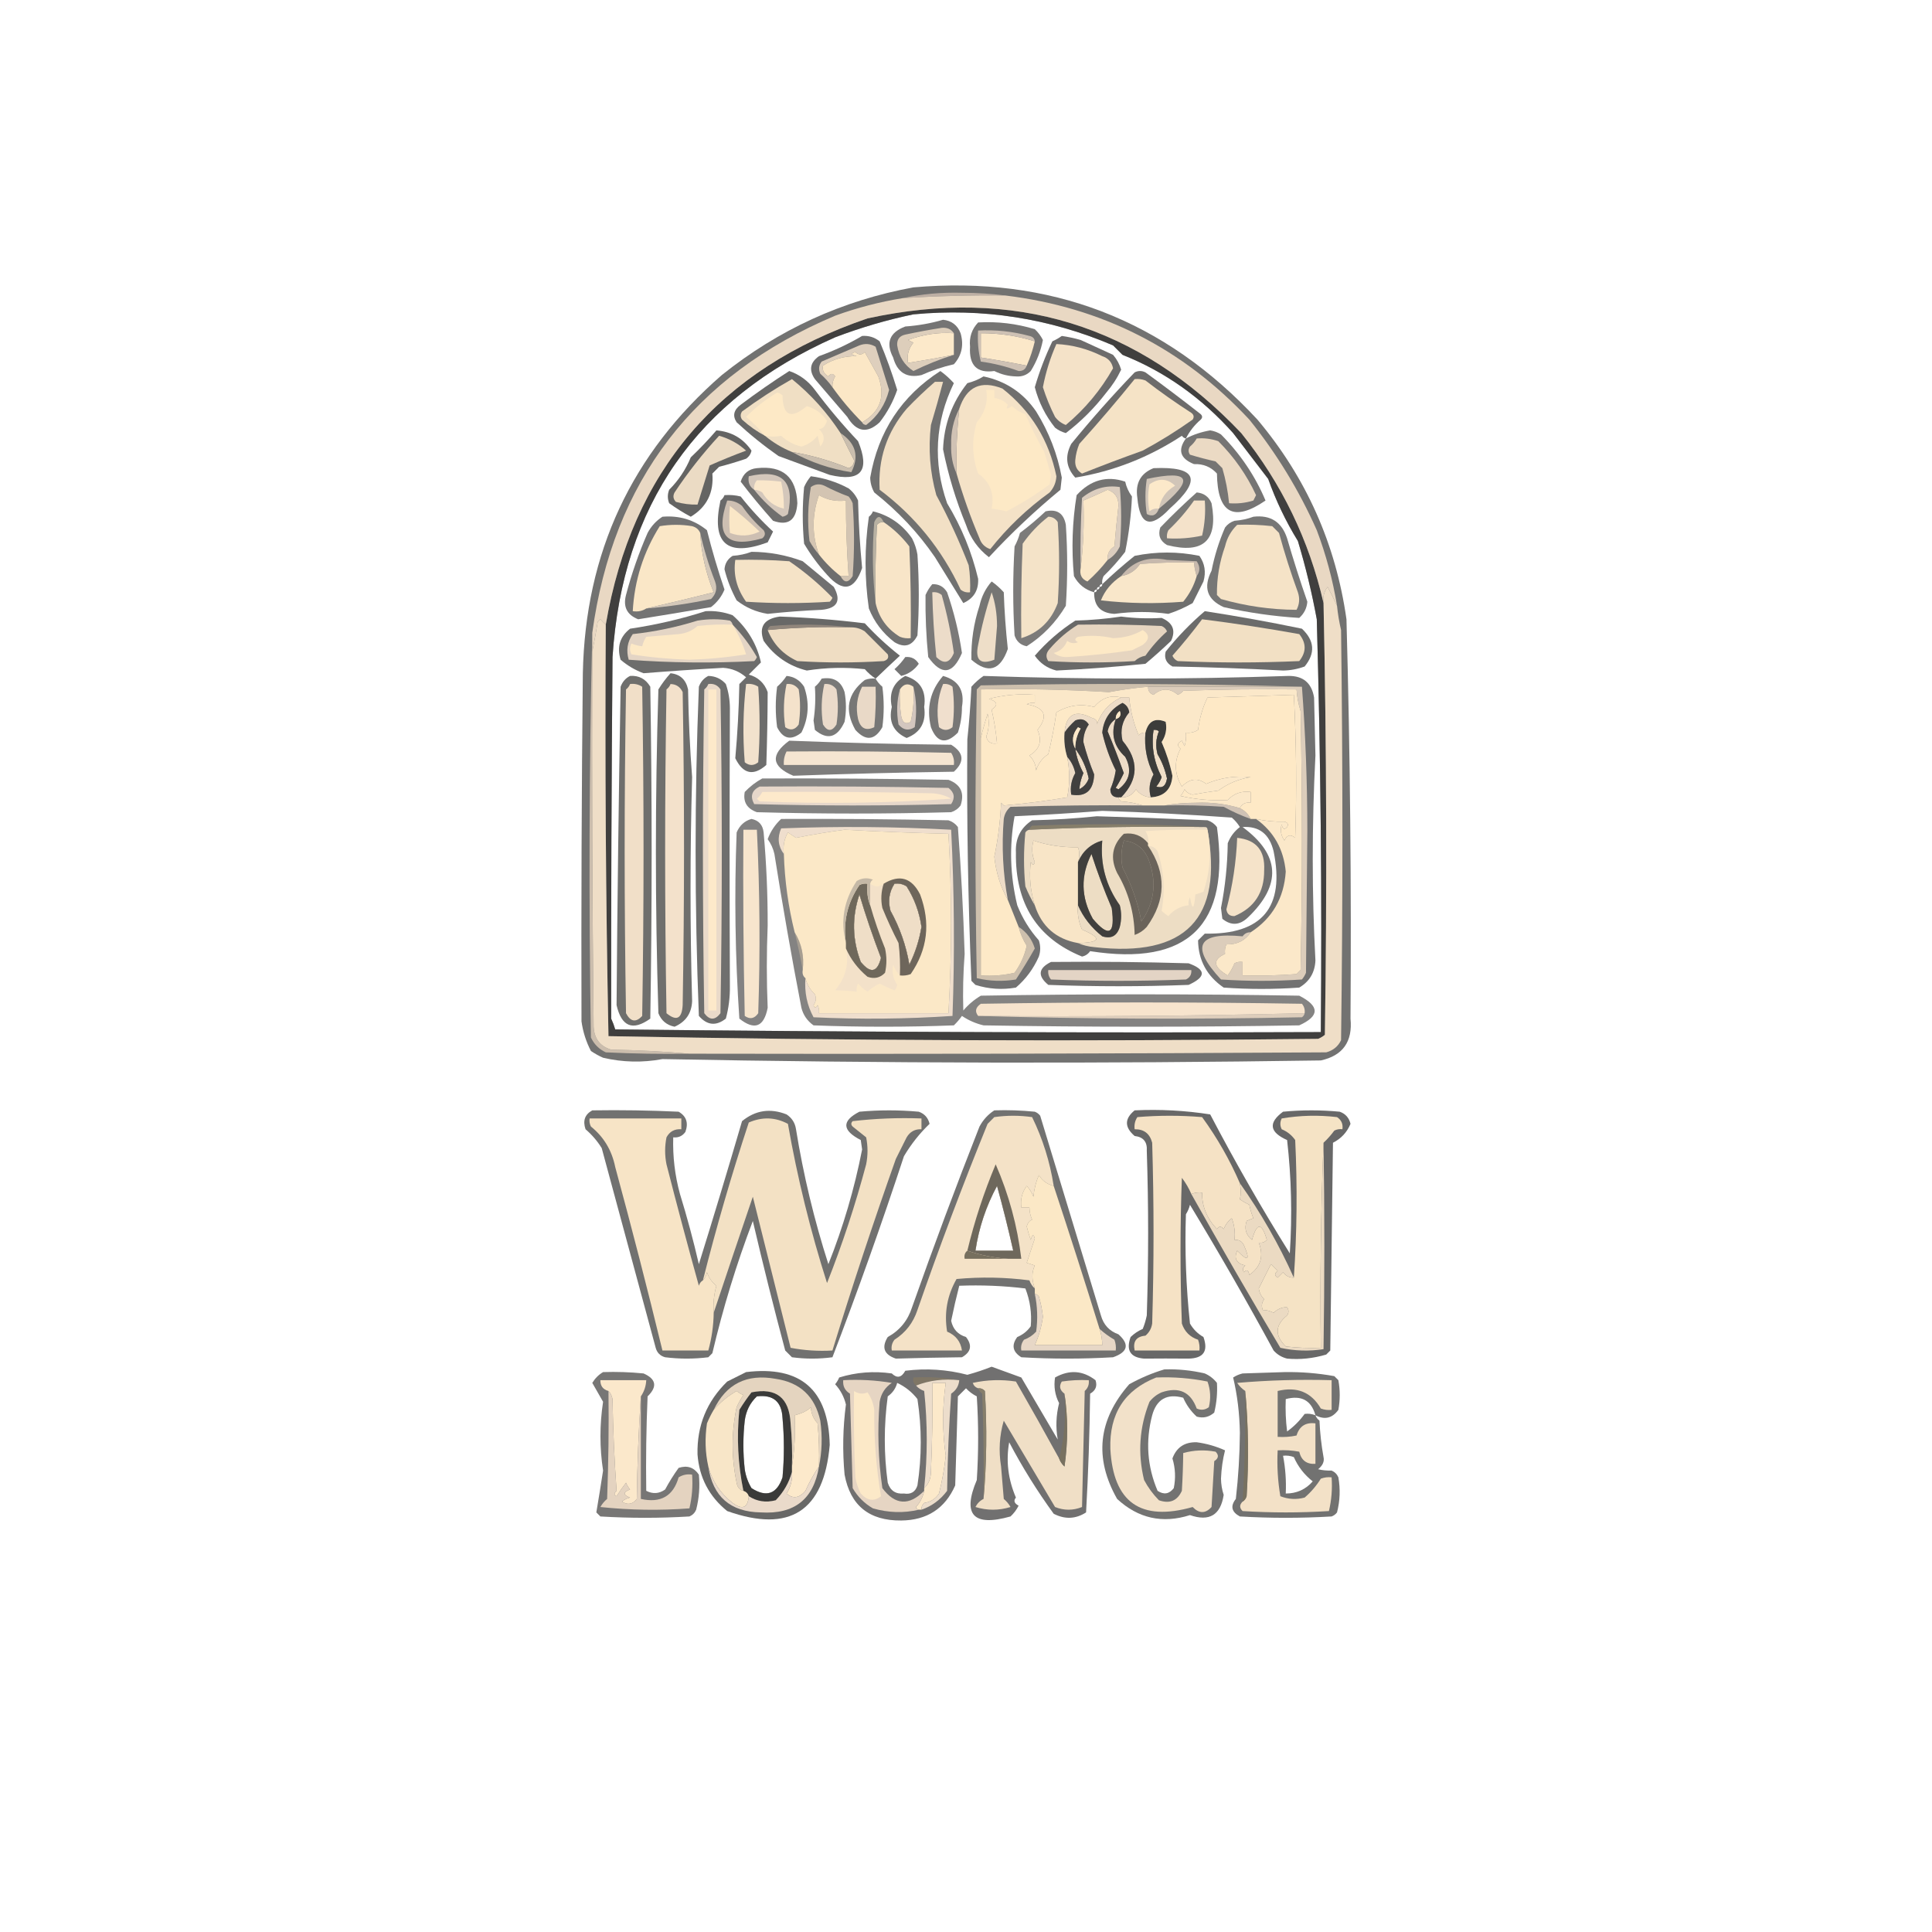 <?xml version="1.0" encoding="UTF-8"?>
<!DOCTYPE svg PUBLIC "-//W3C//DTD SVG 1.1//EN" "http://www.w3.org/Graphics/SVG/1.1/DTD/svg11.dtd">
<svg xmlns="http://www.w3.org/2000/svg" version="1.1" width="716px" height="716px" style="shape-rendering:geometricPrecision; text-rendering:geometricPrecision; image-rendering:optimizeQuality; fill-rule:evenodd; clip-rule:evenodd" xmlns:xlink="http://www.w3.org/1999/xlink">
<g><path style="opacity:0.643" fill="#252423" d="M 338.5,106.5 C 389.113,102.068 431.613,118.402 466,155.5C 484.041,176.925 495.041,201.591 499,229.5C 500.356,278.943 500.856,328.276 500.5,377.5C 501.333,386.037 497.666,391.204 489.5,393C 408.177,394.224 326.844,394.058 245.5,392.5C 238.119,393.873 230.785,393.706 223.5,392C 221.919,391.293 220.419,390.46 219,389.5C 217.2,386.037 216.034,382.37 215.5,378.5C 215.379,335.562 215.545,292.562 216,249.5C 216.902,204.873 234.069,168.04 267.5,139C 288.467,122.182 312.134,111.349 338.5,106.5 Z M 338.5,116.5 C 364.189,114.073 388.856,117.907 412.5,128C 413.667,129.167 414.833,130.333 416,131.5C 431.621,137.691 445.287,147.357 457,160.5C 461.333,166.167 465.667,171.833 470,177.5C 472.843,185.521 476.51,193.188 481,200.5C 483.867,210.037 486.201,219.703 488,229.5C 489.448,280.48 489.948,331.48 489.5,382.5C 402.329,382.808 315.162,382.475 228,381.5C 227.598,380.128 227.098,378.795 226.5,377.5C 226.454,332.991 226.62,288.324 227,243.5C 230.685,187.261 258.185,147.761 309.5,125C 319.064,121.364 328.73,118.531 338.5,116.5 Z M 318.5,331.5 C 320.822,339.296 323.489,347.129 326.5,355C 325.134,360.419 322.634,360.919 319,356.5C 315.837,348.224 315.67,339.89 318.5,331.5 Z M 331.5,327.5 C 333.144,327.286 334.644,327.62 336,328.5C 338.896,333.065 340.729,338.065 341.5,343.5C 340.683,348.452 339.183,353.118 337,357.5C 335.809,350.448 333.476,343.781 330,337.5C 329.037,333.851 329.537,330.518 331.5,327.5 Z M 404.5,316.5 C 406.653,323.168 409.153,329.835 412,336.5C 413.342,346.242 411.009,347.575 405,340.5C 400.598,332.548 400.431,324.548 404.5,316.5 Z M 416.5,311.5 C 421.261,312.082 424.428,314.748 426,319.5C 428.716,327.399 427.716,334.732 423,341.5C 421.667,334.502 419.334,327.835 416,321.5C 415.341,318.112 415.508,314.779 416.5,311.5 Z M 398.5,277.5 C 400.928,280.698 402.594,284.364 403.5,288.5C 402.863,290.303 401.697,291.636 400,292.5C 400.138,290.51 400.638,288.51 401.5,286.5C 399.956,283.644 398.956,280.644 398.5,277.5 Z M 427.5,270.5 C 428.239,270.369 428.906,270.536 429.5,271C 428.39,273.737 428.223,276.571 429,279.5C 430.658,282.309 431.825,285.309 432.5,288.5C 432.099,291.281 430.765,292.281 428.5,291.5C 429.383,290.452 430.05,289.285 430.5,288C 427.611,282.399 426.611,276.566 427.5,270.5 Z M 413.5,266.5 C 411.572,271.922 412.738,276.589 417,280.5C 419.543,285.287 418.71,289.287 414.5,292.5C 414.167,292.333 413.833,292.167 413.5,292C 414.627,290.247 415.627,288.413 416.5,286.5C 414.62,281.248 412.62,276.081 410.5,271C 410.899,269.019 411.899,267.519 413.5,266.5 Z M 398.5,277.5 C 397.068,274.733 397.401,272.066 399.5,269.5C 399.833,269.667 400.167,269.833 400.5,270C 399.133,272.301 398.466,274.801 398.5,277.5 Z M 413.5,266.5 C 413.461,265.244 413.961,264.244 415,263.5C 415.585,264.998 415.085,265.998 413.5,266.5 Z"/></g>
<g><path style="opacity:0.978" fill="#bfb1a6" d="M 372.5,109.5 C 359.817,109.374 347.15,109.707 334.5,110.5C 341.599,108.956 348.932,108.29 356.5,108.5C 362.011,108.501 367.344,108.834 372.5,109.5 Z"/></g>
<g><path style="opacity:0.658" fill="#262524" d="M 490.5,223.5 C 491.641,276.818 491.807,330.151 491,383.5C 490.25,384.126 489.416,384.626 488.5,385C 400.777,385.992 313.11,385.659 225.5,384C 224.503,333.238 224.169,282.405 224.5,231.5C 234.214,174.6 266.548,136.767 321.5,118C 375.763,106.202 421.93,120.368 460,160.5C 474.991,179.149 485.158,200.149 490.5,223.5 Z M 338.5,116.5 C 328.73,118.531 319.064,121.364 309.5,125C 258.185,147.761 230.685,187.261 227,243.5C 226.62,288.324 226.454,332.991 226.5,377.5C 227.098,378.795 227.598,380.128 228,381.5C 315.162,382.475 402.329,382.808 489.5,382.5C 489.948,331.48 489.448,280.48 488,229.5C 486.201,219.703 483.867,210.037 481,200.5C 476.51,193.188 472.843,185.521 470,177.5C 465.667,171.833 461.333,166.167 457,160.5C 445.287,147.357 431.621,137.691 416,131.5C 414.833,130.333 413.667,129.167 412.5,128C 388.856,117.907 364.189,114.073 338.5,116.5 Z M 318.5,331.5 C 315.67,339.89 315.837,348.224 319,356.5C 322.634,360.919 325.134,360.419 326.5,355C 323.489,347.129 320.822,339.296 318.5,331.5 Z M 331.5,327.5 C 329.537,330.518 329.037,333.851 330,337.5C 333.476,343.781 335.809,350.448 337,357.5C 339.183,353.118 340.683,348.452 341.5,343.5C 340.729,338.065 338.896,333.065 336,328.5C 334.644,327.62 333.144,327.286 331.5,327.5 Z M 404.5,316.5 C 400.431,324.548 400.598,332.548 405,340.5C 411.009,347.575 413.342,346.242 412,336.5C 409.153,329.835 406.653,323.168 404.5,316.5 Z M 416.5,311.5 C 415.508,314.779 415.341,318.112 416,321.5C 419.334,327.835 421.667,334.502 423,341.5C 427.716,334.732 428.716,327.399 426,319.5C 424.428,314.748 421.261,312.082 416.5,311.5 Z M 398.5,277.5 C 398.956,280.644 399.956,283.644 401.5,286.5C 400.638,288.51 400.138,290.51 400,292.5C 401.697,291.636 402.863,290.303 403.5,288.5C 402.594,284.364 400.928,280.698 398.5,277.5 Z M 427.5,270.5 C 426.611,276.566 427.611,282.399 430.5,288C 430.05,289.285 429.383,290.452 428.5,291.5C 430.765,292.281 432.099,291.281 432.5,288.5C 431.825,285.309 430.658,282.309 429,279.5C 428.223,276.571 428.39,273.737 429.5,271C 428.906,270.536 428.239,270.369 427.5,270.5 Z M 413.5,266.5 C 411.899,267.519 410.899,269.019 410.5,271C 412.62,276.081 414.62,281.248 416.5,286.5C 415.627,288.413 414.627,290.247 413.5,292C 413.833,292.167 414.167,292.333 414.5,292.5C 418.71,289.287 419.543,285.287 417,280.5C 412.738,276.589 411.572,271.922 413.5,266.5 Z M 398.5,277.5 C 398.466,274.801 399.133,272.301 400.5,270C 400.167,269.833 399.833,269.667 399.5,269.5C 397.401,272.066 397.068,274.733 398.5,277.5 Z M 413.5,266.5 C 415.085,265.998 415.585,264.998 415,263.5C 413.961,264.244 413.461,265.244 413.5,266.5 Z"/></g>
<g><path style="opacity:1" fill="#e9d8c3" d="M 372.5,109.5 C 408.334,113.833 438.5,129.166 463,155.5C 473.117,168.065 481.45,181.732 488,196.5C 491.443,205.606 493.943,214.94 495.5,224.5C 494.442,222.192 493.276,219.858 492,217.5C 490.681,219.25 490.181,221.25 490.5,223.5C 485.158,200.149 474.991,179.149 460,160.5C 421.93,120.368 375.763,106.202 321.5,118C 266.548,136.767 234.214,174.6 224.5,231.5C 223.849,230.909 223.182,230.243 222.5,229.5C 222.167,229.833 221.833,230.167 221.5,230.5C 220.896,234.303 220.23,237.969 219.5,241.5C 219.5,239.167 219.5,236.833 219.5,234.5C 227.212,178.233 257.212,139.067 309.5,117C 317.649,114.046 325.982,111.88 334.5,110.5C 347.15,109.707 359.817,109.374 372.5,109.5 Z"/></g>
<g><path style="opacity:0.618" fill="#21201f" d="M 349.5,118.5 C 352.675,118.84 354.841,120.507 356,123.5C 357.262,127.909 356.428,131.743 353.5,135C 349.363,135.934 345.363,137.268 341.5,139C 336.03,140.221 332.53,138.054 331,132.5C 328.163,127.032 329.663,123.198 335.5,121C 340.389,120.646 345.056,119.813 349.5,118.5 Z"/></g>
<g><path style="opacity:0.631" fill="#262524" d="M 362.5,119.5 C 369.679,119.089 376.679,119.923 383.5,122C 384.743,123.154 385.743,124.488 386.5,126C 385.717,130.073 384.217,133.906 382,137.5C 380.527,139.007 378.693,139.674 376.5,139.5C 373.68,139.422 371.013,138.755 368.5,137.5C 362.069,138.406 359.069,135.406 359.5,128.5C 359.14,124.99 360.14,121.99 362.5,119.5 Z"/></g>
<g><path style="opacity:0.651" fill="#20201f" d="M 319.5,124.5 C 321.936,124.317 324.103,124.984 326,126.5C 328.471,132.383 330.638,138.383 332.5,144.5C 331.014,148.832 328.847,152.832 326,156.5C 321.374,160.779 317.374,160.113 314,154.5C 310,149.833 306,145.167 302,140.5C 299.709,137.165 300.209,134.332 303.5,132C 309.149,129.961 314.482,127.461 319.5,124.5 Z"/></g>
<g><path style="opacity:1" fill="#fce9ca" d="M 353.5,123.5 C 353.5,126.167 353.5,128.833 353.5,131.5C 347.863,132.606 342.196,133.606 336.5,134.5C 336.042,131.606 336.709,129.106 338.5,127C 337.833,126.667 337.167,126.333 336.5,126C 342.203,123.916 347.87,123.083 353.5,123.5 Z"/></g>
<g><path style="opacity:1" fill="#fbe8c9" d="M 383.5,126.5 C 382.787,129.594 381.787,132.594 380.5,135.5C 374.889,134.379 369.223,133.379 363.5,132.5C 363.5,129.5 363.5,126.5 363.5,123.5C 370.334,123.467 377.001,124.467 383.5,126.5 Z"/></g>
<g><path style="opacity:0.658" fill="#222120" d="M 393.5,124.5 C 395.854,124.838 398.187,125.338 400.5,126C 404.458,127.83 408.458,129.664 412.5,131.5C 413.888,133.109 414.888,134.942 415.5,137C 414.047,140.072 412.213,142.905 410,145.5C 405.654,151.179 400.654,156.179 395,160.5C 393.527,160.097 392.194,159.43 391,158.5C 387.443,154.053 384.943,149.053 383.5,143.5C 385.211,137.656 387.377,131.989 390,126.5C 391.302,125.915 392.469,125.249 393.5,124.5 Z"/></g>
<g><path style="opacity:1" fill="#ddcebb" d="M 353.5,123.5 C 347.87,123.083 342.203,123.916 336.5,126C 337.167,126.333 337.833,126.667 338.5,127C 336.709,129.106 336.042,131.606 336.5,134.5C 342.196,133.606 347.863,132.606 353.5,131.5C 348.428,133.085 343.428,135.085 338.5,137.5C 335.161,135.352 333.161,132.185 332.5,128C 332.354,125.812 333.354,124.479 335.5,124C 339.977,123.038 344.477,122.205 349,121.5C 351.008,121.307 352.508,121.974 353.5,123.5 Z"/></g>
<g><path style="opacity:0.988" fill="#cfc2b5" d="M 383.5,126.5 C 377.001,124.467 370.334,123.467 363.5,123.5C 363.5,126.5 363.5,129.5 363.5,132.5C 369.223,133.379 374.889,134.379 380.5,135.5C 380.038,136.88 379.038,137.547 377.5,137.5C 372.959,135.82 368.293,134.653 363.5,134C 362.54,130.27 362.207,126.437 362.5,122.5C 368.949,122.15 375.282,122.816 381.5,124.5C 382.713,124.747 383.38,125.414 383.5,126.5 Z"/></g>
<g><path style="opacity:1" fill="#decfbd" d="M 319.5,156.5 C 326.212,152.665 328.212,146.998 325.5,139.5C 323.824,136.494 322.157,133.494 320.5,130.5C 319.402,131.615 318.235,131.615 317,130.5C 315.238,130.944 315.405,131.444 317.5,132C 312.943,131.918 308.776,133.085 305,135.5C 304.655,137.201 305.322,138.534 307,139.5C 307.893,138.289 308.726,138.289 309.5,139.5C 308.754,140.736 308.421,142.07 308.5,143.5C 307.236,141.73 305.736,140.063 304,138.5C 303.28,136.888 303.446,135.388 304.5,134C 309.167,132 313.833,130 318.5,128C 320.579,127.192 322.579,127.359 324.5,128.5C 326.166,133.828 327.832,139.161 329.5,144.5C 328.139,149.912 325.306,154.245 321,157.5C 320.235,157.43 319.735,157.097 319.5,156.5 Z"/></g>
<g><path style="opacity:1" fill="#fbe7c6" d="M 319.5,156.5 C 315.487,152.485 311.821,148.152 308.5,143.5C 308.421,142.07 308.754,140.736 309.5,139.5C 308.726,138.289 307.893,138.289 307,139.5C 305.322,138.534 304.655,137.201 305,135.5C 308.776,133.085 312.943,131.918 317.5,132C 315.405,131.444 315.238,130.944 317,130.5C 318.235,131.615 319.402,131.615 320.5,130.5C 322.157,133.494 323.824,136.494 325.5,139.5C 328.212,146.998 326.212,152.665 319.5,156.5 Z"/></g>
<g><path style="opacity:1" fill="#f4e2c8" d="M 391.5,127.5 C 397.445,127.798 403.112,129.298 408.5,132C 410.736,132.734 412.069,134.234 412.5,136.5C 407.944,144.557 402.11,151.557 395,157.5C 393.395,156.899 392.062,155.899 391,154.5C 389.174,150.883 387.674,147.216 386.5,143.5C 387.55,137.965 389.216,132.632 391.5,127.5 Z"/></g>
<g><path style="opacity:0.668" fill="#20201f" d="M 292.5,137.5 C 296.329,138.814 299.495,141.147 302,144.5C 306.957,151.126 312.291,157.46 318,163.5C 322.563,174.558 319.063,178.725 307.5,176C 301.176,173.685 294.843,171.352 288.5,169C 283.059,165.193 277.892,161.027 273,156.5C 271.411,154.089 271.911,151.922 274.5,150C 280.392,145.564 286.392,141.398 292.5,137.5 Z"/></g>
<g><path style="opacity:0.641" fill="#232321" d="M 348.5,137.5 C 350.296,138.793 351.963,140.293 353.5,142C 346.522,156.43 345.689,171.263 351,186.5C 356.301,195.239 360.135,204.572 362.5,214.5C 362.701,218.768 360.868,221.768 357,223.5C 353.513,217.866 350.013,212.199 346.5,206.5C 340.315,197.474 332.815,189.474 324,182.5C 323.042,180.801 322.542,178.967 322.5,177C 325.461,159.909 334.127,146.742 348.5,137.5 Z"/></g>
<g><path style="opacity:0.667" fill="#242322" d="M 439.5,162.5 C 438.883,162.389 438.383,162.056 438,161.5C 425.842,169.486 412.676,174.653 398.5,177C 395.098,173.281 394.598,169.114 397,164.5C 404.462,155.369 412.295,146.536 420.5,138C 421.833,137.333 423.167,137.333 424.5,138C 431.423,143.045 438.256,148.212 445,153.5C 445.667,154.167 445.667,154.833 445,155.5C 442.675,157.501 440.842,159.834 439.5,162.5 Z"/></g>
<g><path style="opacity:0.648" fill="#222120" d="M 364.5,139.5 C 372.729,141.227 379.229,145.56 384,152.5C 388.722,160.104 391.889,168.27 393.5,177C 393.333,178.5 393.167,180 393,181.5C 383.564,189.282 374.73,197.615 366.5,206.5C 362.439,203.382 359.606,199.382 358,194.5C 354.261,185.448 351.427,176.115 349.5,166.5C 349.843,157.299 352.843,149.132 358.5,142C 360.723,141.434 362.723,140.6 364.5,139.5 Z"/></g>
<g><path style="opacity:1" fill="#f0dfc4" d="M 311.5,160.5 C 313.101,163.796 314.768,167.129 316.5,170.5C 316.547,172 315.881,173 314.5,173.5C 307.709,170.719 300.709,168.719 293.5,167.5C 289.827,166 286.494,164 283.5,161.5C 280.462,159.888 277.629,157.888 275,155.5C 274.333,154.5 274.333,153.5 275,152.5C 280.95,148.112 287.117,144.112 293.5,140.5C 300.518,146.188 306.518,152.855 311.5,160.5 Z"/></g>
<g><path style="opacity:1" fill="#fde9c6" d="M 283.5,161.5 C 281.394,158.945 279.06,156.612 276.5,154.5C 279.918,151.039 283.751,148.039 288,145.5C 288.772,145.645 289.439,145.978 290,146.5C 290.117,154.117 293.117,155.451 299,150.5C 302.231,151.446 304.731,153.28 306.5,156C 305.788,158.027 304.788,159.027 303.5,159C 305.662,161.103 305.829,163.27 304,165.5C 303.667,164.167 303.333,162.833 303,161.5C 301.37,163.483 299.37,164.816 297,165.5C 294.162,164.834 291.662,163.501 289.5,161.5C 287.674,161.92 285.674,161.92 283.5,161.5 Z"/></g>
<g><path style="opacity:1" fill="#f4e2c7" d="M 354.5,175.5 C 354.302,167.466 354.635,159.466 355.5,151.5C 358.181,143.326 363.514,140.826 371.5,144C 382.089,152.331 388.756,163.164 391.5,176.5C 391.378,178.791 390.545,180.791 389,182.5C 380.64,188.529 373.307,195.529 367,203.5C 365.013,202.846 363.68,201.513 363,199.5C 359.666,191.665 356.833,183.665 354.5,175.5 Z"/></g>
<g><path style="opacity:1" fill="#fde9c6" d="M 365.5,144.5 C 366.5,144.5 367.5,144.5 368.5,144.5C 368.5,145.5 368.5,146.5 368.5,147.5C 370.433,147.729 372.1,148.562 373.5,150C 372.66,151.666 373.16,151.833 375,150.5C 376.441,151.87 378.108,152.87 380,153.5C 382.123,158.332 384.456,162.998 387,167.5C 387.88,170.356 388.713,173.189 389.5,176C 389.333,177.167 389.167,178.333 389,179.5C 383.935,183.26 378.601,186.593 373,189.5C 371.175,189.057 369.342,188.723 367.5,188.5C 368.622,182.994 366.956,178.66 362.5,175.5C 360.242,169.254 360.076,162.921 362,156.5C 365.064,152.892 366.23,148.892 365.5,144.5 Z"/></g>
<g><path style="opacity:0.697" fill="#222120" d="M 265.5,159.5 C 271.083,159.954 275.416,162.454 278.5,167C 278.241,168.261 277.574,169.261 276.5,170C 273.216,171.125 269.883,172.125 266.5,173C 265.667,173.833 264.833,174.667 264,175.5C 264.582,182.602 261.916,187.935 256,191.5C 253.238,190.019 250.571,188.353 248,186.5C 247.333,184.833 247.333,183.167 248,181.5C 251.451,178.044 254.118,174.044 256,169.5C 259.371,166.297 262.538,162.964 265.5,159.5 Z"/></g>
<g><path style="opacity:1" fill="#f5e3c6" d="M 420.5,140.5 C 421.873,140.343 423.207,140.51 424.5,141C 429.991,145.246 435.658,149.246 441.5,153C 442.451,153.718 442.617,154.551 442,155.5C 436.08,159.699 429.914,163.533 423.5,167C 415.935,169.701 408.435,172.534 401,175.5C 399.139,174.391 398.305,172.725 398.5,170.5C 398.692,168.423 399.192,166.423 400,164.5C 407.078,156.655 413.911,148.655 420.5,140.5 Z"/></g>
<g><path style="opacity:0.626" fill="#252422" d="M 439.5,162.5 C 442.279,161.05 445.279,160.05 448.5,159.5C 449.938,159.719 451.271,160.219 452.5,161C 459.69,168.27 465.19,176.437 469,185.5C 457.195,193.592 451.195,190.258 451,175.5C 448.772,173.032 445.938,171.865 442.5,172C 437.37,169.96 436.37,166.793 439.5,162.5 Z"/></g>
<g><path style="opacity:0.996" fill="#d1c3b5" d="M 355.5,151.5 C 354.635,159.466 354.302,167.466 354.5,175.5C 353.046,172.282 352.379,168.782 352.5,165C 352.347,160.124 353.347,155.624 355.5,151.5 Z"/></g>
<g><path style="opacity:1" fill="#ebdac4" d="M 443.5,162.5 C 446.249,162.274 448.916,162.607 451.5,163.5C 457.369,169.362 462.036,176.029 465.5,183.5C 465.167,184.167 464.833,184.833 464.5,185.5C 461.579,186.407 458.579,186.74 455.5,186.5C 455.073,182.074 454.239,177.74 453,173.5C 452.167,172.667 451.333,171.833 450.5,171C 447.266,170.289 444.099,169.455 441,168.5C 440.333,167.5 440.333,166.5 441,165.5C 442.045,164.627 442.878,163.627 443.5,162.5 Z"/></g>
<g><path style="opacity:0.641" fill="#21201f" d="M 280.5,173.5 C 290.131,172.463 295.131,176.796 295.5,186.5C 295.085,192.828 292.085,194.994 286.5,193C 282.311,188.312 278.311,183.479 274.5,178.5C 275.472,175.457 277.472,173.79 280.5,173.5 Z"/></g>
<g><path style="opacity:0.984" fill="#cbbfaf" d="M 311.5,160.5 C 317.17,164.293 318.504,169.126 315.5,175C 307.767,173.811 300.433,171.311 293.5,167.5C 300.709,168.719 307.709,170.719 314.5,173.5C 315.881,173 316.547,172 316.5,170.5C 314.768,167.129 313.101,163.796 311.5,160.5 Z"/></g>
<g><path style="opacity:0.629" fill="#232221" d="M 427.5,173.5 C 443.598,172.792 445.598,177.792 433.5,188.5C 426.402,196.062 422.402,194.729 421.5,184.5C 420.695,179.096 422.695,175.43 427.5,173.5 Z"/></g>
<g><path style="opacity:0.642" fill="#1f1f1e" d="M 300.5,176.5 C 305.428,177.128 310.095,178.628 314.5,181C 316.049,182.214 317.215,183.714 318,185.5C 318.196,193.882 318.696,202.215 319.5,210.5C 316.671,218.789 312.338,219.622 306.5,213C 303.281,209.448 300.448,205.615 298,201.5C 297.333,194.5 297.333,187.5 298,180.5C 298.662,179.016 299.496,177.683 300.5,176.5 Z"/></g>
<g><path style="opacity:0.637" fill="#262523" d="M 408.5,216.5 C 407.833,216.5 407.5,216.833 407.5,217.5C 406.833,217.5 406.5,217.833 406.5,218.5C 405.833,218.5 405.5,218.833 405.5,219.5C 402.162,218.577 399.662,216.577 398,213.5C 397.051,203.4 397.385,193.4 399,183.5C 404.175,177.864 410.175,176.197 417,178.5C 417.45,180.519 418.283,182.352 419.5,184C 419.235,190.727 418.401,197.561 417,204.5C 414.568,207.688 411.901,210.688 409,213.5C 408.517,214.448 408.351,215.448 408.5,216.5 Z"/></g>
<g><path style="opacity:1" fill="#ebdbc4" d="M 266.5,161.5 C 270.261,162.547 273.594,164.381 276.5,167C 271.968,168.678 267.468,170.512 263,172.5C 261.464,177.415 259.964,182.248 258.5,187C 255.842,187.073 253.176,186.74 250.5,186C 249.483,184.951 249.316,183.784 250,182.5C 254.952,175.051 260.452,168.051 266.5,161.5 Z"/></g>
<g><path style="opacity:1" fill="#d3c4b2" d="M 311.5,213.5 C 312.5,213.5 313.5,213.5 314.5,213.5C 313.817,204.182 313.483,194.849 313.5,185.5C 309.889,185.956 306.556,185.289 303.5,183.5C 300.871,190.921 300.871,198.254 303.5,205.5C 302.196,204.013 301.03,202.346 300,200.5C 299.205,193.782 299.372,187.116 300.5,180.5C 302.074,179.369 303.741,179.202 305.5,180C 308.417,181.528 311.417,182.861 314.5,184C 315.126,184.75 315.626,185.584 316,186.5C 316.667,195.5 316.667,204.5 316,213.5C 314.35,216.106 312.85,216.106 311.5,213.5 Z"/></g>
<g><path style="opacity:0.615" fill="#282725" d="M 443.5,182.5 C 446.148,182.738 447.982,184.072 449,186.5C 451.547,200.287 446.047,205.453 432.5,202C 429.913,200.475 429.08,198.308 430,195.5C 434.395,190.936 438.895,186.602 443.5,182.5 Z"/></g>
<g><path style="opacity:0.658" fill="#1d1d1d" d="M 268.5,183.5 C 270.527,183.338 272.527,183.505 274.5,184C 278.16,188.66 282.16,192.993 286.5,197C 285.833,198.333 285.167,199.667 284.5,201C 269.388,206.561 263.555,201.394 267,185.5C 267.717,184.956 268.217,184.289 268.5,183.5 Z"/></g>
<g><path style="opacity:0.988" fill="#d2c6b9" d="M 429.5,188.5 C 428.608,190.946 427.108,191.612 425,190.5C 424.333,186.167 424.333,181.833 425,177.5C 441.342,173.996 442.842,177.663 429.5,188.5 Z"/></g>
<g><path style="opacity:1" fill="#fce9ca" d="M 429.5,188.5 C 428.178,188.33 427.011,188.663 426,189.5C 425.333,186.167 425.333,182.833 426,179.5C 429.427,177.099 432.593,177.266 435.5,180C 432.124,181.938 430.124,184.771 429.5,188.5 Z"/></g>
<g><path style="opacity:1" fill="#f2e0c5" d="M 346.5,141.5 C 347.5,141.5 348.5,141.5 349.5,141.5C 348.109,146.843 346.609,152.176 345,157.5C 343.971,166.334 344.638,175.001 347,183.5C 351.547,191.927 355.547,200.594 359,209.5C 359.498,212.817 359.665,216.15 359.5,219.5C 358.178,219.67 357.011,219.337 356,218.5C 349.072,203.626 339.072,191.293 326,181.5C 325.321,170.184 328.655,160.184 336,151.5C 339.396,147.935 342.896,144.602 346.5,141.5 Z"/></g>
<g><path style="opacity:0.996" fill="#d5c8bc" d="M 279.5,181.5 C 277.787,180.365 277.12,178.698 277.5,176.5C 289.82,173.655 294.653,178.321 292,190.5C 291.439,191.022 290.772,191.355 290,191.5C 286.011,188.678 282.511,185.344 279.5,181.5 Z"/></g>
<g><path style="opacity:1" fill="#fae7cb" d="M 279.5,181.5 C 279.33,180.178 279.663,179.011 280.5,178C 283.475,177.956 286.475,178.123 289.5,178.5C 290.207,181.786 290.54,185.119 290.5,188.5C 287.03,187.712 284.363,185.712 282.5,182.5C 281.583,181.873 280.583,181.539 279.5,181.5 Z"/></g>
<g><path style="opacity:1" fill="#fbe8c9" d="M 311.5,213.5 C 308.5,211.167 305.833,208.5 303.5,205.5C 300.871,198.254 300.871,190.921 303.5,183.5C 306.556,185.289 309.889,185.956 313.5,185.5C 313.483,194.849 313.817,204.182 314.5,213.5C 313.5,213.5 312.5,213.5 311.5,213.5 Z"/></g>
<g><path style="opacity:0.631" fill="#212120" d="M 323.5,189.5 C 329.472,190.938 334.305,194.271 338,199.5C 338.973,201.392 339.64,203.392 340,205.5C 340.667,215.5 340.667,225.5 340,235.5C 338.04,239.376 335.207,240.209 331.5,238C 327.153,234.663 323.986,230.496 322,225.5C 320.369,214.238 320.369,202.904 322,191.5C 322.717,190.956 323.217,190.289 323.5,189.5 Z"/></g>
<g><path style="opacity:0.6" fill="#252422" d="M 387.5,189.5 C 391.73,188.563 394.23,190.229 395,194.5C 395.667,204.5 395.667,214.5 395,224.5C 391.272,230.726 386.438,235.726 380.5,239.5C 378.234,239.069 376.734,237.736 376,235.5C 375.333,224.5 375.333,213.5 376,202.5C 376.862,200.913 377.529,199.246 378,197.5C 381.358,194.969 384.524,192.302 387.5,189.5 Z"/></g>
<g><path style="opacity:1" fill="#f4e2ca" d="M 442.5,185.5 C 443.833,185.5 445.167,185.5 446.5,185.5C 446.826,189.884 446.492,194.217 445.5,198.5C 441.235,199.439 436.902,199.772 432.5,199.5C 432.351,198.448 432.517,197.448 433,196.5C 436.546,193.148 439.713,189.481 442.5,185.5 Z"/></g>
<g><path style="opacity:0.992" fill="#cdbfb2" d="M 269.5,185.5 C 271.582,185.472 273.416,186.139 275,187.5C 277.295,190.797 279.962,193.797 283,196.5C 283.749,197.635 283.583,198.635 282.5,199.5C 269.286,203.283 264.953,198.617 269.5,185.5 Z"/></g>
<g><path style="opacity:0.618" fill="#20201f" d="M 245.5,191.5 C 251.759,190.977 257.259,192.643 262,196.5C 263.867,203.933 266.034,211.267 268.5,218.5C 267.441,221.068 265.774,223.235 263.5,225C 254.497,226.583 245.497,228.083 236.5,229.5C 232.347,227.861 230.847,224.861 232,220.5C 234.071,212.619 236.738,204.952 240,197.5C 241.36,194.977 243.193,192.977 245.5,191.5 Z"/></g>
<g><path style="opacity:0.612" fill="#222220" d="M 464.5,191.5 C 470.843,190.755 475.01,193.422 477,199.5C 479.307,207.419 481.807,215.252 484.5,223C 484.297,225.406 483.297,227.406 481.5,229C 472.102,228.419 462.769,227.086 453.5,225C 447.34,222.229 445.84,217.729 449,211.5C 450.09,205.987 451.756,200.654 454,195.5C 454.903,194.299 456.069,193.465 457.5,193C 460.036,192.814 462.369,192.314 464.5,191.5 Z"/></g>
<g><path style="opacity:0.988" fill="#dccec0" d="M 410.5,207.5 C 410.284,205.319 411.117,203.653 413,202.5C 413.41,197.491 413.91,192.491 414.5,187.5C 414.594,184.499 413.261,182.499 410.5,181.5C 407.463,182.902 404.463,184.235 401.5,185.5C 401.826,194.017 401.493,202.35 400.5,210.5C 400.334,201.827 400.5,193.16 401,184.5C 405.197,181.043 409.863,179.71 415,180.5C 415.667,187.833 415.667,195.167 415,202.5C 414.004,204.66 412.504,206.327 410.5,207.5 Z"/></g>
<g><path style="opacity:1" fill="#fae7c7" d="M 270.5,187.5 C 274.25,190.405 277.916,193.572 281.5,197C 277.906,198.741 274.239,198.908 270.5,197.5C 270.177,194.295 270.177,190.962 270.5,187.5 Z"/></g>
<g><path style="opacity:1" fill="#f8e5c8" d="M 327.5,193.5 C 331.126,195.958 334.293,198.958 337,202.5C 337.5,213.828 337.667,225.162 337.5,236.5C 336.127,236.657 334.793,236.49 333.5,236C 328.708,233.053 325.708,228.887 324.5,223.5C 324.334,213.828 324.5,204.161 325,194.5C 325.671,193.748 326.504,193.414 327.5,193.5 Z"/></g>
<g><path style="opacity:1" fill="#f4e3c8" d="M 388.5,191.5 C 390.017,191.511 391.184,192.177 392,193.5C 392.667,203.5 392.667,213.5 392,223.5C 389.542,230.128 385.042,234.462 378.5,236.5C 378.333,224.829 378.5,213.162 379,201.5C 381.696,197.639 384.863,194.306 388.5,191.5 Z"/></g>
<g><path style="opacity:1" fill="#fae7c7" d="M 259.5,197.5 C 259.936,205.135 261.603,212.468 264.5,219.5C 256.116,221.614 247.782,223.614 239.5,225.5C 238.081,226.451 236.415,226.784 234.5,226.5C 235.127,215.121 238.46,204.621 244.5,195C 248.5,194.333 252.5,194.333 256.5,195C 257.942,195.377 258.942,196.21 259.5,197.5 Z"/></g>
<g><path style="opacity:1" fill="#fae7c8" d="M 410.5,207.5 C 408.216,210.427 405.716,213.094 403,215.5C 400.843,214.615 400.01,212.948 400.5,210.5C 401.493,202.35 401.826,194.017 401.5,185.5C 404.463,184.235 407.463,182.902 410.5,181.5C 413.261,182.499 414.594,184.499 414.5,187.5C 413.91,192.491 413.41,197.491 413,202.5C 411.117,203.653 410.284,205.319 410.5,207.5 Z"/></g>
<g><path style="opacity:0.644" fill="#232221" d="M 278.5,204.5 C 285.085,204.543 291.418,205.71 297.5,208C 301.333,211.167 305.167,214.333 309,217.5C 311.846,222.604 310.346,225.437 304.5,226C 297.813,226.285 291.147,226.785 284.5,227.5C 280.179,226.805 276.346,225.138 273,222.5C 271.019,218.853 269.519,215.02 268.5,211C 268.643,208.849 269.643,207.182 271.5,206C 274.036,205.814 276.369,205.314 278.5,204.5 Z"/></g>
<g><path style="opacity:0.656" fill="#242322" d="M 405.5,219.5 C 406.167,219.5 406.5,219.167 406.5,218.5C 407.167,218.5 407.5,218.167 407.5,217.5C 408.167,217.5 408.5,217.167 408.5,216.5C 412.332,212.836 416.332,209.336 420.5,206C 428.527,204.364 436.527,204.364 444.5,206C 446.504,208.841 447.004,212.007 446,215.5C 444.701,218.147 443.368,220.814 442,223.5C 439.171,225.13 436.171,226.464 433,227.5C 426.491,226.582 419.824,226.582 413,227.5C 407.885,227.22 405.385,224.553 405.5,219.5 Z"/></g>
<g><path style="opacity:1" fill="#f5e3c7" d="M 272.5,207.5 C 279.175,207.334 285.842,207.5 292.5,208C 298.298,211.966 303.631,216.466 308.5,221.5C 308.291,222.086 307.957,222.586 307.5,223C 297.167,223.667 286.833,223.667 276.5,223C 273.041,218.175 271.708,213.008 272.5,207.5 Z"/></g>
<g><path style="opacity:0.984" fill="#c8baae" d="M 443.5,213.5 C 442.962,211.883 442.629,210.216 442.5,208.5C 435.825,208.334 429.158,208.5 422.5,209C 420.789,211.519 418.455,213.019 415.5,213.5C 419.733,208.032 425.4,206.032 432.5,207.5C 436.167,207.667 439.833,207.833 443.5,208C 444.807,209.943 444.807,211.777 443.5,213.5 Z"/></g>
<g><path style="opacity:0.98" fill="#bab2a3" d="M 327.5,193.5 C 326.504,193.414 325.671,193.748 325,194.5C 324.5,204.161 324.334,213.828 324.5,223.5C 323.342,213.675 323.175,203.675 324,193.5C 325.14,190.982 326.306,190.982 327.5,193.5 Z"/></g>
<g><path style="opacity:1" fill="#f5e3c7" d="M 458.5,194.5 C 462.846,194.334 467.179,194.501 471.5,195C 472.333,195.833 473.167,196.667 474,197.5C 476.028,204.95 478.361,212.284 481,219.5C 481.758,221.769 481.591,223.936 480.5,226C 471.011,225.953 461.678,224.62 452.5,222C 452,221.5 451.5,221 451,220.5C 450.915,214.342 451.915,208.342 454,202.5C 454.738,199.352 456.238,196.685 458.5,194.5 Z"/></g>
<g><path style="opacity:0.632" fill="#272624" d="M 367.5,215.5 C 369.129,216.625 370.629,217.959 372,219.5C 372.238,226.529 372.738,233.529 373.5,240.5C 370.685,248.5 366.185,249.833 360,244.5C 359.853,237.675 360.853,231.008 363,224.5C 363.763,221.059 365.263,218.059 367.5,215.5 Z"/></g>
<g><path style="opacity:1" fill="#f9e7ca" d="M 443.5,213.5 C 442.498,217.003 440.831,220.17 438.5,223C 428.256,223.819 418.09,223.652 408,222.5C 409.455,218.857 411.955,215.857 415.5,213.5C 418.455,213.019 420.789,211.519 422.5,209C 429.158,208.5 435.825,208.334 442.5,208.5C 442.629,210.216 442.962,211.883 443.5,213.5 Z"/></g>
<g><path style="opacity:0.607" fill="#262524" d="M 345.5,216.5 C 347.903,216.393 349.736,217.393 351,219.5C 353.542,226.833 355.375,234.333 356.5,242C 353.105,249.966 348.938,250.466 344,243.5C 343.237,235.832 342.904,228.165 343,220.5C 343.662,219.016 344.496,217.683 345.5,216.5 Z"/></g>
<g><path style="opacity:0.996" fill="#d5c9ba" d="M 259.5,197.5 C 260.832,203.52 262.665,209.52 265,215.5C 265.896,218.025 265.396,220.192 263.5,222C 255.567,223.681 247.567,224.848 239.5,225.5C 247.782,223.614 256.116,221.614 264.5,219.5C 261.603,212.468 259.936,205.135 259.5,197.5 Z"/></g>
<g><path style="opacity:1" fill="#ecdcc9" d="M 345.5,219.5 C 346.822,219.33 347.989,219.663 349,220.5C 350.983,227.566 352.483,234.732 353.5,242C 351.952,245.764 349.786,246.264 347,243.5C 346.168,235.517 345.668,227.517 345.5,219.5 Z"/></g>
<g><path style="opacity:0.65" fill="#201f1e" d="M 261.5,226.5 C 264.941,226.301 268.274,226.801 271.5,228C 276.996,232.854 280.496,238.688 282,245.5C 280.5,247 279,248.5 277.5,250C 280.969,250.97 283.303,253.137 284.5,256.5C 284.469,265.442 284.303,274.442 284,283.5C 279.22,287.716 275.386,286.882 272.5,281C 273.319,271.911 273.819,262.744 274,253.5C 274.833,252.667 275.667,251.833 276.5,251C 274.067,248.867 271.233,247.7 268,247.5C 258.41,248.032 248.576,248.698 238.5,249.5C 235.358,248.342 232.525,246.675 230,244.5C 228.557,239.788 229.723,235.955 233.5,233C 243.135,231.569 252.468,229.402 261.5,226.5 Z"/></g>
<g><path style="opacity:0.653" fill="#1f1f1e" d="M 446.5,226.5 C 458.544,228.343 470.544,230.51 482.5,233C 487.191,237.423 487.524,242.09 483.5,247C 480.925,247.958 478.259,248.458 475.5,248.5C 461.845,247.76 448.179,247.26 434.5,247C 432.203,245.737 431.37,243.903 432,241.5C 436.407,235.956 441.24,230.956 446.5,226.5 Z"/></g>
<g><path style="opacity:0.671" fill="#1e1e1d" d="M 324.5,251.5 C 323.064,250.571 321.731,249.405 320.5,248C 313.296,247.219 306.129,247.386 299,248.5C 292.325,246.831 286.991,243.164 283,237.5C 281.141,232.305 283.141,229.305 289,228.5C 299.379,228.856 309.879,229.69 320.5,231C 324.533,235.368 328.866,239.368 333.5,243C 330.426,245.849 327.426,248.683 324.5,251.5 Z"/></g>
<g><path style="opacity:0.669" fill="#20201f" d="M 415.5,228.5 C 420.463,229.146 425.463,229.312 430.5,229C 434.658,230.794 435.824,233.627 434,237.5C 430.944,240.432 427.777,243.266 424.5,246C 413.545,247.142 402.545,247.975 391.5,248.5C 388.171,247.678 385.505,245.845 383.5,243C 387.909,237.92 392.909,233.586 398.5,230C 404.348,229.827 410.015,229.327 415.5,228.5 Z"/></g>
<g><path style="opacity:1" fill="#eedec8" d="M 367.5,219.5 C 368.825,223.276 369.491,227.443 369.5,232C 369.167,236.167 368.833,240.333 368.5,244.5C 363.306,246.479 361.306,244.646 362.5,239C 363.731,232.377 365.398,225.877 367.5,219.5 Z"/></g>
<g><path style="opacity:0.98" fill="#cdbfae" d="M 219.5,234.5 C 219.5,236.833 219.5,239.167 219.5,241.5C 219.333,287.835 219.5,334.168 220,380.5C 220.23,384.943 222.397,387.777 226.5,389C 236.342,389.17 246.009,389.67 255.5,390.5C 245.161,390.666 234.828,390.5 224.5,390C 222,388.833 220.167,387 219,384.5C 218.168,334.332 218.335,284.332 219.5,234.5 Z"/></g>
<g><path style="opacity:1" fill="#efdec7" d="M 495.5,224.5 C 495.804,227.522 496.304,230.522 497,233.5C 497.667,284.167 497.667,334.833 497,385.5C 495.891,387.815 494.057,389.315 491.5,390C 412.834,390.5 334.167,390.667 255.5,390.5C 246.009,389.67 236.342,389.17 226.5,389C 222.397,387.777 220.23,384.943 220,380.5C 219.5,334.168 219.333,287.835 219.5,241.5C 220.23,237.969 220.896,234.303 221.5,230.5C 221.833,230.167 222.167,229.833 222.5,229.5C 223.182,230.243 223.849,230.909 224.5,231.5C 224.169,282.405 224.503,333.238 225.5,384C 313.11,385.659 400.777,385.992 488.5,385C 489.416,384.626 490.25,384.126 491,383.5C 491.807,330.151 491.641,276.818 490.5,223.5C 490.181,221.25 490.681,219.25 492,217.5C 493.276,219.858 494.442,222.192 495.5,224.5 Z M 318.5,331.5 C 315.67,339.89 315.837,348.224 319,356.5C 322.634,360.919 325.134,360.419 326.5,355C 323.489,347.129 320.822,339.296 318.5,331.5 Z M 331.5,327.5 C 329.537,330.518 329.037,333.851 330,337.5C 333.476,343.781 335.809,350.448 337,357.5C 339.183,353.118 340.683,348.452 341.5,343.5C 340.729,338.065 338.896,333.065 336,328.5C 334.644,327.62 333.144,327.286 331.5,327.5 Z M 404.5,316.5 C 400.431,324.548 400.598,332.548 405,340.5C 411.009,347.575 413.342,346.242 412,336.5C 409.153,329.835 406.653,323.168 404.5,316.5 Z M 416.5,311.5 C 415.508,314.779 415.341,318.112 416,321.5C 419.334,327.835 421.667,334.502 423,341.5C 427.716,334.732 428.716,327.399 426,319.5C 424.428,314.748 421.261,312.082 416.5,311.5 Z M 398.5,277.5 C 398.956,280.644 399.956,283.644 401.5,286.5C 400.638,288.51 400.138,290.51 400,292.5C 401.697,291.636 402.863,290.303 403.5,288.5C 402.594,284.364 400.928,280.698 398.5,277.5 Z M 427.5,270.5 C 426.611,276.566 427.611,282.399 430.5,288C 430.05,289.285 429.383,290.452 428.5,291.5C 430.765,292.281 432.099,291.281 432.5,288.5C 431.825,285.309 430.658,282.309 429,279.5C 428.223,276.571 428.39,273.737 429.5,271C 428.906,270.536 428.239,270.369 427.5,270.5 Z M 413.5,266.5 C 411.899,267.519 410.899,269.019 410.5,271C 412.62,276.081 414.62,281.248 416.5,286.5C 415.627,288.413 414.627,290.247 413.5,292C 413.833,292.167 414.167,292.333 414.5,292.5C 418.71,289.287 419.543,285.287 417,280.5C 412.738,276.589 411.572,271.922 413.5,266.5 Z M 398.5,277.5 C 398.466,274.801 399.133,272.301 400.5,270C 400.167,269.833 399.833,269.667 399.5,269.5C 397.401,272.066 397.068,274.733 398.5,277.5 Z M 413.5,266.5 C 415.085,265.998 415.585,264.998 415,263.5C 413.961,264.244 413.461,265.244 413.5,266.5 Z"/></g>
<g><path style="opacity:0.565" fill="#262523" d="M 289.5,303.5 C 310.069,303.409 330.735,303.576 351.5,304C 352.931,304.465 354.097,305.299 355,306.5C 356.167,322.1 357,337.766 357.5,353.5C 356.955,360.614 356.789,367.614 357,374.5C 358.873,372.291 361.04,370.458 363.5,369C 402.833,368.333 442.167,368.333 481.5,369C 489.113,372.879 489.113,376.545 481.5,380C 442.5,380.667 403.5,380.667 364.5,380C 361.592,379.311 358.925,378.145 356.5,376.5C 355.618,377.76 354.618,378.926 353.5,380C 336.167,380.667 318.833,380.667 301.5,380C 299.19,378.363 297.69,376.196 297,373.5C 293.343,354.561 290.01,335.561 287,316.5C 286.55,314.481 285.717,312.648 284.5,311C 285.574,308.095 287.241,305.595 289.5,303.5 Z M 318.5,331.5 C 315.67,339.89 315.837,348.224 319,356.5C 322.634,360.919 325.134,360.419 326.5,355C 323.489,347.129 320.822,339.296 318.5,331.5 Z M 331.5,327.5 C 329.537,330.518 329.037,333.851 330,337.5C 333.476,343.781 335.809,350.448 337,357.5C 339.183,353.118 340.683,348.452 341.5,343.5C 340.729,338.065 338.896,333.065 336,328.5C 334.644,327.62 333.144,327.286 331.5,327.5 Z"/></g>
<g><path style="opacity:0.988" fill="#ddcdbb" d="M 483.5,375.5 C 483.389,376.117 483.056,376.617 482.5,377C 442.331,377.831 402.331,377.665 362.5,376.5C 402.864,376.816 443.197,376.483 483.5,375.5 Z"/></g>
<g><path style="opacity:1" fill="#efdecd" d="M 298.5,362.5 C 299.058,364.789 300.224,366.789 302,368.5C 302.595,369.899 302.428,371.232 301.5,372.5C 301.846,373.696 302.346,373.696 303,372.5C 303.483,373.448 303.649,374.448 303.5,375.5C 319.5,375.5 335.5,375.5 351.5,375.5C 352.786,353.281 352.786,331.114 351.5,309C 338.657,308.698 325.824,308.198 313,307.5C 306.938,308.303 300.938,309.303 295,310.5C 294,309.833 293,309.167 292,308.5C 290.625,310.937 290.125,313.603 290.5,316.5C 288.351,313.605 288.017,310.438 289.5,307C 310.543,306.178 331.543,306.345 352.5,307.5C 353.666,330.493 353.833,353.493 353,376.5C 335.907,377.658 318.741,377.825 301.5,377C 299.083,372.549 298.083,367.715 298.5,362.5 Z"/></g>
<g><path style="opacity:1" fill="#f7e4cd" d="M 483.5,375.5 C 443.197,376.483 402.864,376.816 362.5,376.5C 361.201,374.847 361.534,373.347 363.5,372C 403.167,371.333 442.833,371.333 482.5,372C 483.337,373.011 483.67,374.178 483.5,375.5 Z"/></g>
<g><path style="opacity:0.984" fill="#a89e91" d="M 294.5,345.5 C 297.09,349.693 298.09,354.36 297.5,359.5C 296.666,354.9 295.666,350.234 294.5,345.5 Z"/></g>
<g><path style="opacity:1" fill="#fbe8c7" d="M 298.5,362.5 C 297.596,361.791 297.263,360.791 297.5,359.5C 298.09,354.36 297.09,349.693 294.5,345.5C 292.134,335.996 290.801,326.33 290.5,316.5C 290.125,313.603 290.625,310.937 292,308.5C 293,309.167 294,309.833 295,310.5C 300.938,309.303 306.938,308.303 313,307.5C 325.824,308.198 338.657,308.698 351.5,309C 352.786,331.114 352.786,353.281 351.5,375.5C 335.5,375.5 319.5,375.5 303.5,375.5C 303.649,374.448 303.483,373.448 303,372.5C 302.346,373.696 301.846,373.696 301.5,372.5C 302.428,371.232 302.595,369.899 302,368.5C 300.224,366.789 299.058,364.789 298.5,362.5 Z M 318.5,331.5 C 315.67,339.89 315.837,348.224 319,356.5C 322.634,360.919 325.134,360.419 326.5,355C 323.489,347.129 320.822,339.296 318.5,331.5 Z M 331.5,327.5 C 329.537,330.518 329.037,333.851 330,337.5C 333.476,343.781 335.809,350.448 337,357.5C 339.183,353.118 340.683,348.452 341.5,343.5C 340.729,338.065 338.896,333.065 336,328.5C 334.644,327.62 333.144,327.286 331.5,327.5 Z"/></g>
<g><path style="opacity:1" fill="#f3e1c9" d="M 322.5,327.5 C 324.167,328.833 325.833,328.833 327.5,327.5C 326.532,330.445 326.366,333.445 327,336.5C 328.806,340.918 330.806,345.251 333,349.5C 333.499,353.486 333.666,357.486 333.5,361.5C 332.442,360.4 331.608,359.066 331,357.5C 330.457,360.17 330.957,362.67 332.5,365C 332.355,365.772 332.022,366.439 331.5,367C 329.768,366.352 327.935,365.518 326,364.5C 324.374,365.289 322.874,366.289 321.5,367.5C 320.186,366.687 319.019,365.687 318,364.5C 317.517,365.448 317.351,366.448 317.5,367.5C 314.628,367.196 311.961,367.029 309.5,367C 313.394,362.412 314.727,357.245 313.5,351.5C 315.297,355.56 317.963,359.06 321.5,362C 324.025,362.896 326.192,362.396 328,360.5C 328.667,357.5 328.667,354.5 328,351.5C 325.873,346.251 324.04,340.917 322.5,335.5C 322.5,332.833 322.5,330.167 322.5,327.5 Z"/></g>
<g><path style="opacity:0.645" fill="#232221" d="M 322.5,335.5 C 324.04,340.917 325.873,346.251 328,351.5C 328.667,354.5 328.667,357.5 328,360.5C 326.192,362.396 324.025,362.896 321.5,362C 317.963,359.06 315.297,355.56 313.5,351.5C 313.5,350.833 313.5,350.167 313.5,349.5C 312.41,341.608 314.077,334.441 318.5,328C 319.448,327.517 320.448,327.351 321.5,327.5C 321.194,330.385 321.527,333.052 322.5,335.5 Z M 318.5,331.5 C 315.67,339.89 315.837,348.224 319,356.5C 322.634,360.919 325.134,360.419 326.5,355C 323.489,347.129 320.822,339.296 318.5,331.5 Z"/></g>
<g><path style="opacity:0.654" fill="#242322" d="M 333.5,361.5 C 333.666,357.486 333.499,353.486 333,349.5C 330.806,345.251 328.806,340.918 327,336.5C 326.366,333.445 326.532,330.445 327.5,327.5C 333.384,323.942 337.884,325.275 341,331.5C 344.941,342.042 343.774,351.875 337.5,361C 336.207,361.49 334.873,361.657 333.5,361.5 Z M 331.5,327.5 C 329.537,330.518 329.037,333.851 330,337.5C 333.476,343.781 335.809,350.448 337,357.5C 339.183,353.118 340.683,348.452 341.5,343.5C 340.729,338.065 338.896,333.065 336,328.5C 334.644,327.62 333.144,327.286 331.5,327.5 Z"/></g>
<g><path style="opacity:0.992" fill="#c3b7a5" d="M 322.5,327.5 C 322.5,330.167 322.5,332.833 322.5,335.5C 321.527,333.052 321.194,330.385 321.5,327.5C 320.448,327.351 319.448,327.517 318.5,328C 314.077,334.441 312.41,341.608 313.5,349.5C 311.393,341.342 312.726,333.675 317.5,326.5C 319.421,325.359 321.421,325.192 323.5,326C 322.944,326.383 322.611,326.883 322.5,327.5 Z"/></g>
<g><path style="opacity:0.556" fill="#21201f" d="M 278.5,303.5 C 281.188,304.024 282.688,305.691 283,308.5C 284.03,319.973 284.53,331.473 284.5,343C 284.082,353.234 284.082,363.401 284.5,373.5C 283.116,380.612 279.616,381.946 274,377.5C 272.447,354.525 272.113,331.525 273,308.5C 274.107,305.887 275.94,304.22 278.5,303.5 Z"/></g>
<g><path style="opacity:1" fill="#f7e5cd" d="M 275.5,307.5 C 277.167,307.5 278.833,307.5 280.5,307.5C 281.602,330.15 281.768,352.816 281,375.5C 279.604,377.527 277.938,377.86 276,376.5C 275.5,353.502 275.333,330.502 275.5,307.5 Z"/></g>
<g><path style="opacity:0.564" fill="#252422" d="M 282.5,288.5 C 305.405,288.412 328.405,288.579 351.5,289C 356.038,290.713 357.538,293.88 356,298.5C 355.097,299.701 353.931,300.535 352.5,301C 328.5,301.667 304.5,301.667 280.5,301C 276.818,299.68 275.318,297.18 276,293.5C 277.965,291.45 280.132,289.783 282.5,288.5 Z"/></g>
<g><path style="opacity:0.992" fill="#e6d7ca" d="M 281.5,291.5 C 304.836,291.333 328.169,291.5 351.5,292C 353.698,293.67 354.032,295.67 352.5,298C 328.167,298.667 303.833,298.667 279.5,298C 277.933,295.094 278.6,292.928 281.5,291.5 Z"/></g>
<g><path style="opacity:1" fill="#fde9cb" d="M 282.5,293.5 C 303.503,293.333 324.503,293.5 345.5,294C 348.043,294.14 350.377,294.806 352.5,296C 328.981,297.655 305.314,297.988 281.5,297C 281.167,296.667 280.833,296.333 280.5,296C 281.381,295.292 282.047,294.458 282.5,293.5 Z"/></g>
<g><path style="opacity:1" fill="#f2e2cd" d="M 276.5,253.5 C 278.144,253.286 279.644,253.62 281,254.5C 281.667,263.833 281.667,273.167 281,282.5C 279.333,283.833 277.667,283.833 276,282.5C 275.218,272.786 275.385,263.12 276.5,253.5 Z"/></g>
<g><path style="opacity:0.611" fill="#2d2b29" d="M 292.5,274.5 C 312.476,275.285 332.476,275.785 352.5,276C 357.233,278.922 357.566,282.255 353.5,286C 333.472,286.281 313.638,286.781 294,287.5C 285.893,284.067 285.393,279.733 292.5,274.5 Z"/></g>
<g><path style="opacity:1" fill="#f5e5d1" d="M 291.5,278.5 C 311.836,278.333 332.169,278.5 352.5,279C 353.38,280.356 353.714,281.856 353.5,283.5C 332.5,283.5 311.5,283.5 290.5,283.5C 290.366,281.708 290.699,280.042 291.5,278.5 Z"/></g>
<g><path style="opacity:0.622" fill="#262524" d="M 324.5,251.5 C 325.122,252.627 325.955,253.627 327,254.5C 327.667,259.5 327.667,264.5 327,269.5C 324.177,274.395 320.843,274.729 317,270.5C 312.873,263.196 314.04,257.03 320.5,252C 321.793,251.51 323.127,251.343 324.5,251.5 Z"/></g>
<g><path style="opacity:1" fill="#e9d9c7" d="M 319.5,254.5 C 321.167,254.5 322.833,254.5 324.5,254.5C 324.666,259.511 324.499,264.511 324,269.5C 320.916,270.959 318.916,269.959 318,266.5C 317.081,262.269 317.581,258.269 319.5,254.5 Z"/></g>
<g><path style="opacity:0.599" fill="#21201f" d="M 304.5,251.5 C 308.886,250.769 311.72,252.436 313,256.5C 313.667,260.167 313.667,263.833 313,267.5C 310.3,273.396 306.633,274.396 302,270.5C 301.833,269.333 301.667,268.167 301.5,267C 302.13,262.871 302.297,258.704 302,254.5C 303.045,253.627 303.878,252.627 304.5,251.5 Z"/></g>
<g><path style="opacity:1" fill="#eadaca" d="M 305.5,253.5 C 307.39,253.297 308.89,253.963 310,255.5C 310.667,259.833 310.667,264.167 310,268.5C 308.333,271.167 306.667,271.167 305,268.5C 304.222,263.416 304.389,258.416 305.5,253.5 Z"/></g>
<g><path style="opacity:0.629" fill="#212120" d="M 364.5,250.5 C 401.839,251.791 439.506,251.791 477.5,250.5C 482.937,250.435 486.103,253.101 487,258.5C 487.167,265.667 487.333,272.833 487.5,280C 486.172,305.905 486.172,331.238 487.5,356C 487.281,360.443 485.281,363.776 481.5,366C 472.167,366.667 462.833,366.667 453.5,366C 447.279,361.719 444.113,355.886 444,348.5C 444.833,347.667 445.667,346.833 446.5,346C 467.753,346.418 476.253,336.251 472,315.5C 470.467,309.094 466.633,306.094 460.5,306.5C 474.43,316.74 475.097,327.907 462.5,340C 459.395,342.964 456.228,343.13 453,340.5C 452.833,339.167 452.667,337.833 452.5,336.5C 454.054,328.598 454.887,320.598 455,312.5C 455.955,310.051 457.455,308.051 459.5,306.5C 458.687,305.186 457.687,304.019 456.5,303C 440.548,301.848 424.548,301.015 408.5,300.5C 397.549,301.35 386.716,302.016 376,302.5C 374.003,313.553 374.336,324.553 377,335.5C 378.901,340.302 381.568,344.636 385,348.5C 385.667,350.5 385.667,352.5 385,354.5C 382.996,359.034 380.163,362.867 376.5,366C 371.382,366.888 366.382,366.555 361.5,365C 361,364.5 360.5,364 360,363.5C 358.741,333.083 358.241,303.249 358.5,274C 359.186,267.517 359.686,261.017 360,254.5C 361.397,252.93 362.897,251.596 364.5,250.5 Z M 404.5,316.5 C 400.431,324.548 400.598,332.548 405,340.5C 411.009,347.575 413.342,346.242 412,336.5C 409.153,329.835 406.653,323.168 404.5,316.5 Z M 416.5,311.5 C 415.508,314.779 415.341,318.112 416,321.5C 419.334,327.835 421.667,334.502 423,341.5C 427.716,334.732 428.716,327.399 426,319.5C 424.428,314.748 421.261,312.082 416.5,311.5 Z M 398.5,277.5 C 398.956,280.644 399.956,283.644 401.5,286.5C 400.638,288.51 400.138,290.51 400,292.5C 401.697,291.636 402.863,290.303 403.5,288.5C 402.594,284.364 400.928,280.698 398.5,277.5 Z M 427.5,270.5 C 426.611,276.566 427.611,282.399 430.5,288C 430.05,289.285 429.383,290.452 428.5,291.5C 430.765,292.281 432.099,291.281 432.5,288.5C 431.825,285.309 430.658,282.309 429,279.5C 428.223,276.571 428.39,273.737 429.5,271C 428.906,270.536 428.239,270.369 427.5,270.5 Z M 413.5,266.5 C 411.899,267.519 410.899,269.019 410.5,271C 412.62,276.081 414.62,281.248 416.5,286.5C 415.627,288.413 414.627,290.247 413.5,292C 413.833,292.167 414.167,292.333 414.5,292.5C 418.71,289.287 419.543,285.287 417,280.5C 412.738,276.589 411.572,271.922 413.5,266.5 Z M 398.5,277.5 C 398.466,274.801 399.133,272.301 400.5,270C 400.167,269.833 399.833,269.667 399.5,269.5C 397.401,272.066 397.068,274.733 398.5,277.5 Z M 413.5,266.5 C 415.085,265.998 415.585,264.998 415,263.5C 413.961,264.244 413.461,265.244 413.5,266.5 Z"/></g>
<g><path style="opacity:0.664" fill="#282725" d="M 389.5,356.5 C 406.503,356.333 423.503,356.5 440.5,357C 447.022,359.366 447.022,362.033 440.5,365C 423.167,365.667 405.833,365.667 388.5,365C 384.446,361.66 384.779,358.826 389.5,356.5 Z"/></g>
<g><path style="opacity:1" fill="#e3d4c5" d="M 388.5,359.5 C 406.167,359.5 423.833,359.5 441.5,359.5C 441.64,361.124 440.973,362.29 439.5,363C 422.833,363.667 406.167,363.667 389.5,363C 388.663,361.989 388.33,360.822 388.5,359.5 Z"/></g>
<g><path style="opacity:1" fill="#dccdbb" d="M 425.5,254.5 C 444.5,254.5 463.5,254.5 482.5,254.5C 483.82,272.115 484.487,289.948 484.5,308C 484.333,325.5 484.167,343 484,360.5C 483.626,361.416 483.126,362.25 482.5,363C 472.5,363.667 462.5,363.667 452.5,363C 441.075,350.718 443.742,345.384 460.5,347C 461.244,345.961 462.244,345.461 463.5,345.5C 461.447,348.591 458.447,350.091 454.5,350C 454.018,351.008 453.852,352.175 454,353.5C 449.267,355.71 449.6,358.377 455,361.5C 456.02,360.109 456.853,358.609 457.5,357C 458.448,356.517 459.448,356.351 460.5,356.5C 460.5,358.167 460.5,359.833 460.5,361.5C 467.175,361.666 473.842,361.5 480.5,361C 481,360.5 481.5,360 482,359.5C 482.667,327.5 482.667,295.5 482,263.5C 481.178,260.883 480.678,258.216 480.5,255.5C 466.496,255.333 452.496,255.5 438.5,256C 437.975,256.692 437.308,257.192 436.5,257.5C 433.494,254.943 430.494,254.943 427.5,257.5C 426.081,256.995 425.415,255.995 425.5,254.5 Z"/></g>
<g><path style="opacity:1" fill="#f5e3c9" d="M 458.5,310.5 C 465.551,311.218 468.884,315.218 468.5,322.5C 468.568,330.72 464.902,336.387 457.5,339.5C 455.734,339.566 454.734,338.732 454.5,337C 456.803,328.279 458.136,319.446 458.5,310.5 Z"/></g>
<g><path style="opacity:0.637" fill="#1f1f1e" d="M 406.5,302.5 C 419.594,302.882 433.261,303.382 447.5,304C 448.931,304.465 450.097,305.299 451,306.5C 456.009,342.843 440.342,358.177 404,352.5C 403.261,353.574 402.261,354.241 401,354.5C 384.394,347.748 376.227,334.915 376.5,316C 376.233,310.764 378.233,306.764 382.5,304C 390.677,303.829 398.677,303.329 406.5,302.5 Z M 404.5,316.5 C 400.431,324.548 400.598,332.548 405,340.5C 411.009,347.575 413.342,346.242 412,336.5C 409.153,329.835 406.653,323.168 404.5,316.5 Z M 416.5,311.5 C 415.508,314.779 415.341,318.112 416,321.5C 419.334,327.835 421.667,334.502 423,341.5C 427.716,334.732 428.716,327.399 426,319.5C 424.428,314.748 421.261,312.082 416.5,311.5 Z"/></g>
<g><path style="opacity:1" fill="#edddc4" d="M 446.5,306.5 C 447.167,306.5 447.5,306.833 447.5,307.5C 453.412,340.431 439.412,354.931 405.5,351C 403.292,350.809 401.292,350.309 399.5,349.5C 407.976,349.306 408.476,347.64 401,344.5C 399.711,341.649 399.211,338.649 399.5,335.5C 401.462,339.984 404.462,343.817 408.5,347C 411.804,348.042 413.971,346.875 415,343.5C 415.667,340.833 415.667,338.167 415,335.5C 409.871,328.283 407.704,320.283 408.5,311.5C 404.26,312.738 401.26,315.405 399.5,319.5C 400.138,317.54 400.138,315.707 399.5,314C 393.708,314.093 388.208,313.259 383,311.5C 382.272,314.23 382.438,316.897 383.5,319.5C 383.154,320.696 382.654,320.696 382,319.5C 381.364,324.94 381.864,330.273 383.5,335.5C 382.188,333.304 381.021,330.97 380,328.5C 379.333,321.833 379.333,315.167 380,308.5C 380.383,307.944 380.883,307.611 381.5,307.5C 403.121,306.522 424.788,306.189 446.5,306.5 Z M 404.5,316.5 C 400.431,324.548 400.598,332.548 405,340.5C 411.009,347.575 413.342,346.242 412,336.5C 409.153,329.835 406.653,323.168 404.5,316.5 Z M 416.5,311.5 C 415.508,314.779 415.341,318.112 416,321.5C 419.334,327.835 421.667,334.502 423,341.5C 427.716,334.732 428.716,327.399 426,319.5C 424.428,314.748 421.261,312.082 416.5,311.5 Z"/></g>
<g><path style="opacity:1" fill="#f8e5c7" d="M 399.5,319.5 C 399.5,324.833 399.5,330.167 399.5,335.5C 399.211,338.649 399.711,341.649 401,344.5C 408.476,347.64 407.976,349.306 399.5,349.5C 391.358,348.024 386.025,343.357 383.5,335.5C 381.864,330.273 381.364,324.94 382,319.5C 382.654,320.696 383.154,320.696 383.5,319.5C 382.438,316.897 382.272,314.23 383,311.5C 388.208,313.259 393.708,314.093 399.5,314C 400.138,315.707 400.138,317.54 399.5,319.5 Z"/></g>
<g><path style="opacity:0.664" fill="#292825" d="M 399.5,335.5 C 399.5,330.167 399.5,324.833 399.5,319.5C 401.26,315.405 404.26,312.738 408.5,311.5C 407.704,320.283 409.871,328.283 415,335.5C 415.667,338.167 415.667,340.833 415,343.5C 413.971,346.875 411.804,348.042 408.5,347C 404.462,343.817 401.462,339.984 399.5,335.5 Z M 404.5,316.5 C 400.431,324.548 400.598,332.548 405,340.5C 411.009,347.575 413.342,346.242 412,336.5C 409.153,329.835 406.653,323.168 404.5,316.5 Z"/></g>
<g><path style="opacity:0.654" fill="#252422" d="M 425.5,312.5 C 425.5,312.833 425.5,313.167 425.5,313.5C 432.325,323.577 432.159,333.577 425,343.5C 423.758,344.872 422.258,345.872 420.5,346.5C 420.354,338.248 418.187,330.582 414,323.5C 411.336,317.98 412.169,313.147 416.5,309C 420.132,308.481 423.132,309.647 425.5,312.5 Z M 416.5,311.5 C 415.508,314.779 415.341,318.112 416,321.5C 419.334,327.835 421.667,334.502 423,341.5C 427.716,334.732 428.716,327.399 426,319.5C 424.428,314.748 421.261,312.082 416.5,311.5 Z"/></g>
<g><path style="opacity:1" fill="#fce9c9" d="M 447.5,307.5 C 449.018,315.274 448.518,322.94 446,330.5C 445,330.833 444,331.167 443,331.5C 442.536,337.175 441.869,337.508 441,332.5C 440.517,333.448 440.351,334.448 440.5,335.5C 437.489,335.827 434.989,337.161 433,339.5C 432.075,338.953 431.242,338.287 430.5,337.5C 431.882,330.078 431.382,322.745 429,315.5C 428.184,314.177 427.017,313.511 425.5,313.5C 425.5,313.167 425.5,312.833 425.5,312.5C 425.714,310.856 425.38,309.356 424.5,308C 432.159,307.5 439.826,307.334 447.5,307.5 Z"/></g>
<g><path style="opacity:0.965" fill="#887f6b" d="M 446.5,306.5 C 424.788,306.189 403.121,306.522 381.5,307.5C 381.611,306.883 381.944,306.383 382.5,306C 404.004,305.171 425.337,305.337 446.5,306.5 Z"/></g>
<g><path style="opacity:0.988" fill="#d0c3b6" d="M 431.5,298.5 C 435.319,297.834 439.319,297.501 443.5,297.5C 449.006,297.28 454.34,297.947 459.5,299.5C 461.297,300.393 462.63,301.726 463.5,303.5C 460.07,302.286 456.736,300.786 453.5,299C 446.174,298.5 438.841,298.334 431.5,298.5 Z"/></g>
<g><path style="opacity:0.996" fill="#cfc1ae" d="M 482.5,254.5 C 463.5,254.5 444.5,254.5 425.5,254.5C 420.642,254.932 415.809,255.599 411,256.5C 395.191,255.538 379.358,255.204 363.5,255.5C 363.5,261.5 363.5,267.5 363.5,273.5C 363.5,302.833 363.5,332.167 363.5,361.5C 367.767,361.797 371.934,361.464 376,360.5C 378.207,357.468 379.707,354.134 380.5,350.5C 379.129,348.319 378.129,345.986 377.5,343.5C 380.465,345.423 382.465,348.09 383.5,351.5C 381.307,355.379 378.974,359.212 376.5,363C 371.581,363.802 366.748,363.635 362,362.5C 361.333,326.833 361.333,291.167 362,255.5C 362.5,255 363,254.5 363.5,254C 403.335,253.169 443.002,253.335 482.5,254.5 Z"/></g>
<g><path style="opacity:1" fill="#eddcc7" d="M 415.5,258.5 C 416.5,258.5 417.5,258.5 418.5,258.5C 418.92,263.355 420.087,268.022 422,272.5C 422.671,271.748 423.504,271.414 424.5,271.5C 424.014,276.98 425.014,282.147 427.5,287C 425.97,289.811 425.636,292.644 426.5,295.5C 424.179,295.342 422.346,294.342 421,292.5C 419.736,294.607 417.903,295.607 415.5,295.5C 421.977,288.828 422.144,281.828 416,274.5C 415.071,270.569 415.904,267.069 418.5,264C 418.275,262.379 417.442,261.212 416,260.5C 411.503,262.835 409.003,266.501 408.5,271.5C 409.617,276.393 411.284,281.06 413.5,285.5C 413.125,287.916 412.459,290.25 411.5,292.5C 411.516,294.516 412.516,295.516 414.5,295.5C 414.611,296.117 414.944,296.617 415.5,297C 418.365,297.183 421.031,297.683 423.5,298.5C 407.163,298.333 390.83,298.5 374.5,299C 373.107,300.171 372.273,301.671 372,303.5C 371.171,313.577 371.671,323.577 373.5,333.5C 370.782,328.634 369.115,323.301 368.5,317.5C 369.883,310.906 370.716,304.24 371,297.5C 371.333,297.833 371.667,298.167 372,298.5C 379.831,297.831 387.664,296.831 395.5,295.5C 396.495,290.683 396.495,285.683 395.5,280.5C 396.999,282.164 397.999,284.164 398.5,286.5C 397.058,289.028 396.558,291.695 397,294.5C 402.427,295.428 405.26,292.928 405.5,287C 403.907,283.134 402.574,279.134 401.5,275C 401.482,272.621 402.149,270.454 403.5,268.5C 402.307,266.616 400.641,266.116 398.5,267C 396.93,268.397 395.596,269.897 394.5,271.5C 395.102,264.735 398.435,262.902 404.5,266C 406.224,266.448 406.891,267.282 406.5,268.5C 408.147,263.819 411.147,260.486 415.5,258.5 Z M 413.5,266.5 C 411.899,267.519 410.899,269.019 410.5,271C 412.62,276.081 414.62,281.248 416.5,286.5C 415.627,288.413 414.627,290.247 413.5,292C 413.833,292.167 414.167,292.333 414.5,292.5C 418.71,289.287 419.543,285.287 417,280.5C 412.738,276.589 411.572,271.922 413.5,266.5 Z M 413.5,266.5 C 415.085,265.998 415.585,264.998 415,263.5C 413.961,264.244 413.461,265.244 413.5,266.5 Z"/></g>
<g><path style="opacity:0.649" fill="#272624" d="M 395.5,280.5 C 394.597,277.609 394.264,274.609 394.5,271.5C 395.596,269.897 396.93,268.397 398.5,267C 400.641,266.116 402.307,266.616 403.5,268.5C 402.149,270.454 401.482,272.621 401.5,275C 402.574,279.134 403.907,283.134 405.5,287C 405.26,292.928 402.427,295.428 397,294.5C 396.558,291.695 397.058,289.028 398.5,286.5C 397.999,284.164 396.999,282.164 395.5,280.5 Z M 398.5,277.5 C 398.956,280.644 399.956,283.644 401.5,286.5C 400.638,288.51 400.138,290.51 400,292.5C 401.697,291.636 402.863,290.303 403.5,288.5C 402.594,284.364 400.928,280.698 398.5,277.5 Z M 398.5,277.5 C 398.466,274.801 399.133,272.301 400.5,270C 400.167,269.833 399.833,269.667 399.5,269.5C 397.401,272.066 397.068,274.733 398.5,277.5 Z"/></g>
<g><path style="opacity:0.677" fill="#222220" d="M 426.5,295.5 C 425.636,292.644 425.97,289.811 427.5,287C 425.014,282.147 424.014,276.98 424.5,271.5C 425.581,267.217 428.081,265.884 432,267.5C 432.528,270.219 432.028,272.719 430.5,275C 432.271,279.039 433.605,283.206 434.5,287.5C 434.158,292.508 431.492,295.175 426.5,295.5 Z M 427.5,270.5 C 426.611,276.566 427.611,282.399 430.5,288C 430.05,289.285 429.383,290.452 428.5,291.5C 430.765,292.281 432.099,291.281 432.5,288.5C 431.825,285.309 430.658,282.309 429,279.5C 428.223,276.571 428.39,273.737 429.5,271C 428.906,270.536 428.239,270.369 427.5,270.5 Z"/></g>
<g><path style="opacity:0.683" fill="#252422" d="M 415.5,295.5 C 415.167,295.5 414.833,295.5 414.5,295.5C 412.516,295.516 411.516,294.516 411.5,292.5C 412.459,290.25 413.125,287.916 413.5,285.5C 411.284,281.06 409.617,276.393 408.5,271.5C 409.003,266.501 411.503,262.835 416,260.5C 417.442,261.212 418.275,262.379 418.5,264C 415.904,267.069 415.071,270.569 416,274.5C 422.144,281.828 421.977,288.828 415.5,295.5 Z M 413.5,266.5 C 411.899,267.519 410.899,269.019 410.5,271C 412.62,276.081 414.62,281.248 416.5,286.5C 415.627,288.413 414.627,290.247 413.5,292C 413.833,292.167 414.167,292.333 414.5,292.5C 418.71,289.287 419.543,285.287 417,280.5C 412.738,276.589 411.572,271.922 413.5,266.5 Z M 413.5,266.5 C 415.085,265.998 415.585,264.998 415,263.5C 413.961,264.244 413.461,265.244 413.5,266.5 Z"/></g>
<g><path style="opacity:1" fill="#fee9c6" d="M 465.5,303.5 C 464.833,303.5 464.167,303.5 463.5,303.5C 462.63,301.726 461.297,300.393 459.5,299.5C 460.287,297.896 461.62,297.229 463.5,297.5C 463.5,296.167 463.5,294.833 463.5,293.5C 460.08,293.074 457.247,294.074 455,296.5C 449.266,296.811 443.432,296.311 437.5,295C 438.126,294.25 438.626,293.416 439,292.5C 439.674,293.578 440.674,294.245 442,294.5C 445.151,293.907 448.318,293.407 451.5,293C 455.072,290.363 459.072,288.697 463.5,288C 457.776,287.412 452.276,288.245 447,290.5C 443.915,288.16 440.915,288.493 438,291.5C 435.224,286.845 435.057,282.179 437.5,277.5C 436.145,276.325 436.312,275.325 438,274.5C 438.333,275.167 438.667,275.833 439,276.5C 439.494,274.866 439.66,273.199 439.5,271.5C 441.144,271.714 442.644,271.38 444,270.5C 444.551,266.149 445.718,262.149 447.5,258.5C 458.167,258.167 468.833,257.833 479.5,257.5C 480.427,275.159 480.594,292.825 480,310.5C 478.286,309.075 476.953,309.408 476,311.5C 474.699,309.635 474.365,307.635 475,305.5C 475.317,307.301 475.984,307.634 477,306.5C 477.591,305.517 477.257,304.85 476,304.5C 472.535,304.604 469.035,304.271 465.5,303.5 Z"/></g>
<g><path style="opacity:1" fill="#fde9c7" d="M 415.5,258.5 C 411.147,260.486 408.147,263.819 406.5,268.5C 406.891,267.282 406.224,266.448 404.5,266C 398.435,262.902 395.102,264.735 394.5,271.5C 394.264,274.609 394.597,277.609 395.5,280.5C 396.495,285.683 396.495,290.683 395.5,295.5C 387.664,296.831 379.831,297.831 372,298.5C 371.667,298.167 371.333,297.833 371,297.5C 370.716,304.24 369.883,310.906 368.5,317.5C 369.115,323.301 370.782,328.634 373.5,333.5C 374.833,336.833 376.167,340.167 377.5,343.5C 378.129,345.986 379.129,348.319 380.5,350.5C 379.707,354.134 378.207,357.468 376,360.5C 371.934,361.464 367.767,361.797 363.5,361.5C 363.5,332.167 363.5,302.833 363.5,273.5C 364.194,270.579 365.027,267.579 366,264.5C 366.684,267.38 366.517,270.213 365.5,273C 366.032,275.02 367.365,275.853 369.5,275.5C 369.116,271.253 368.449,267.086 367.5,263C 370.022,261.314 369.689,259.981 366.5,259C 371.981,257.551 377.648,257.051 383.5,257.5C 383.5,258.5 383.5,259.5 383.5,260.5C 382.448,260.351 381.448,260.517 380.5,261C 387.275,262.181 388.608,265.347 384.5,270.5C 386.32,274.571 385.32,277.738 381.5,280C 383.004,281.491 383.837,283.324 384,285.5C 384.782,282.924 386.282,280.924 388.5,279.5C 389.755,274.345 390.755,269.178 391.5,264C 395.913,261.375 400.58,260.708 405.5,262C 408.292,258.65 411.626,257.484 415.5,258.5 Z"/></g>
<g><path style="opacity:1" fill="#fbe8c9" d="M 425.5,254.5 C 425.415,255.995 426.081,256.995 427.5,257.5C 430.494,254.943 433.494,254.943 436.5,257.5C 437.308,257.192 437.975,256.692 438.5,256C 452.496,255.5 466.496,255.333 480.5,255.5C 480.678,258.216 481.178,260.883 482,263.5C 482.667,295.5 482.667,327.5 482,359.5C 481.5,360 481,360.5 480.5,361C 473.842,361.5 467.175,361.666 460.5,361.5C 460.5,359.833 460.5,358.167 460.5,356.5C 459.448,356.351 458.448,356.517 457.5,357C 456.853,358.609 456.02,360.109 455,361.5C 449.6,358.377 449.267,355.71 454,353.5C 453.852,352.175 454.018,351.008 454.5,350C 458.447,350.091 461.447,348.591 463.5,345.5C 471.513,340.329 475.846,332.829 476.5,323C 475.706,314.699 472.04,308.199 465.5,303.5C 469.035,304.271 472.535,304.604 476,304.5C 477.257,304.85 477.591,305.517 477,306.5C 475.984,307.634 475.317,307.301 475,305.5C 474.365,307.635 474.699,309.635 476,311.5C 476.953,309.408 478.286,309.075 480,310.5C 480.594,292.825 480.427,275.159 479.5,257.5C 468.833,257.833 458.167,258.167 447.5,258.5C 445.718,262.149 444.551,266.149 444,270.5C 442.644,271.38 441.144,271.714 439.5,271.5C 439.66,273.199 439.494,274.866 439,276.5C 438.667,275.833 438.333,275.167 438,274.5C 436.312,275.325 436.145,276.325 437.5,277.5C 435.057,282.179 435.224,286.845 438,291.5C 440.915,288.493 443.915,288.16 447,290.5C 452.276,288.245 457.776,287.412 463.5,288C 459.072,288.697 455.072,290.363 451.5,293C 448.318,293.407 445.151,293.907 442,294.5C 440.674,294.245 439.674,293.578 439,292.5C 438.626,293.416 438.126,294.25 437.5,295C 443.432,296.311 449.266,296.811 455,296.5C 457.247,294.074 460.08,293.074 463.5,293.5C 463.5,294.833 463.5,296.167 463.5,297.5C 461.62,297.229 460.287,297.896 459.5,299.5C 454.34,297.947 449.006,297.28 443.5,297.5C 439.319,297.501 435.319,297.834 431.5,298.5C 428.833,298.5 426.167,298.5 423.5,298.5C 421.031,297.683 418.365,297.183 415.5,297C 414.944,296.617 414.611,296.117 414.5,295.5C 414.833,295.5 415.167,295.5 415.5,295.5C 417.903,295.607 419.736,294.607 421,292.5C 422.346,294.342 424.179,295.342 426.5,295.5C 431.492,295.175 434.158,292.508 434.5,287.5C 433.605,283.206 432.271,279.039 430.5,275C 432.028,272.719 432.528,270.219 432,267.5C 428.081,265.884 425.581,267.217 424.5,271.5C 423.504,271.414 422.671,271.748 422,272.5C 420.087,268.022 418.92,263.355 418.5,258.5C 417.5,258.5 416.5,258.5 415.5,258.5C 411.626,257.484 408.292,258.65 405.5,262C 400.58,260.708 395.913,261.375 391.5,264C 390.755,269.178 389.755,274.345 388.5,279.5C 386.282,280.924 384.782,282.924 384,285.5C 383.837,283.324 383.004,281.491 381.5,280C 385.32,277.738 386.32,274.571 384.5,270.5C 388.608,265.347 387.275,262.181 380.5,261C 381.448,260.517 382.448,260.351 383.5,260.5C 383.5,259.5 383.5,258.5 383.5,257.5C 377.648,257.051 371.981,257.551 366.5,259C 369.689,259.981 370.022,261.314 367.5,263C 368.449,267.086 369.116,271.253 369.5,275.5C 367.365,275.853 366.032,275.02 365.5,273C 366.517,270.213 366.684,267.38 366,264.5C 365.027,267.579 364.194,270.579 363.5,273.5C 363.5,267.5 363.5,261.5 363.5,255.5C 379.358,255.204 395.191,255.538 411,256.5C 415.809,255.599 420.642,254.932 425.5,254.5 Z M 398.5,277.5 C 398.466,274.801 399.133,272.301 400.5,270C 400.167,269.833 399.833,269.667 399.5,269.5C 397.401,272.066 397.068,274.733 398.5,277.5 Z M 413.5,266.5 C 415.085,265.998 415.585,264.998 415,263.5C 413.961,264.244 413.461,265.244 413.5,266.5 Z"/></g>
<g><path style="opacity:0.623" fill="#272624" d="M 349.5,250.5 C 355.23,252.108 357.563,255.941 356.5,262C 356.507,265.258 356.007,268.425 355,271.5C 350.583,275.949 347.25,275.283 345,269.5C 343.278,262.245 344.778,255.911 349.5,250.5 Z"/></g>
<g><path style="opacity:1" fill="#f0dfcd" d="M 349.5,253.5 C 350.822,253.33 351.989,253.663 353,254.5C 353.667,259.5 353.667,264.5 353,269.5C 351.333,270.833 349.667,270.833 348,269.5C 346.946,263.886 347.446,258.552 349.5,253.5 Z"/></g>
<g><path style="opacity:0.633" fill="#1d1d1c" d="M 335.5,250.5 C 341.034,252.175 343.368,256.009 342.5,262C 343.299,267.67 341.132,271.504 336,273.5C 331.086,271.267 329.252,267.434 330.5,262C 329.392,256.78 331.059,252.947 335.5,250.5 Z"/></g>
<g><path style="opacity:1" fill="#d3c6be" d="M 338.5,254.5 C 339.65,259.316 339.816,264.316 339,269.5C 336.733,270.935 334.733,270.602 333,268.5C 332.186,263.98 332.353,259.646 333.5,255.5C 333.335,258.85 333.502,262.183 334,265.5C 334.508,267.904 335.675,268.571 337.5,267.5C 338.492,263.217 338.826,258.884 338.5,254.5 Z"/></g>
<g><path style="opacity:1" fill="#f9e7cb" d="M 338.5,254.5 C 338.826,258.884 338.492,263.217 337.5,267.5C 335.675,268.571 334.508,267.904 334,265.5C 333.502,262.183 333.335,258.85 333.5,255.5C 334.879,253.403 336.545,253.07 338.5,254.5 Z"/></g>
<g><path style="opacity:0.631" fill="#272625" d="M 291.5,250.5 C 294.263,250.744 296.429,252.077 298,254.5C 300.053,260.386 299.719,266.052 297,271.5C 293.195,274.539 290.195,273.872 288,269.5C 287.333,264.5 287.333,259.5 288,254.5C 289.376,253.295 290.542,251.962 291.5,250.5 Z"/></g>
<g><path style="opacity:1" fill="#f4e2cb" d="M 291.5,253.5 C 293.39,253.297 294.89,253.963 296,255.5C 296.667,259.833 296.667,264.167 296,268.5C 294.604,270.527 292.938,270.86 291,269.5C 290.219,264.083 290.385,258.75 291.5,253.5 Z"/></g>
<g><path style="opacity:0.635" fill="#1d1d1c" d="M 262.5,250.5 C 265.099,250.549 267.266,251.549 269,253.5C 269.993,256.408 270.493,259.408 270.5,262.5C 270.355,297.154 270.355,331.487 270.5,365.5C 270.552,369.587 270.052,373.587 269,377.5C 265.381,380.343 262.048,380.01 259,376.5C 257.389,335.614 257.389,294.948 259,254.5C 259.69,252.65 260.856,251.316 262.5,250.5 Z"/></g>
<g><path style="opacity:1" fill="#eadac9" d="M 262.5,253.5 C 264.451,253.227 265.951,253.893 267,255.5C 267.667,295.5 267.667,335.5 267,375.5C 265,378.167 263,378.167 261,375.5C 260.333,335.5 260.333,295.5 261,255.5C 261.717,254.956 262.217,254.289 262.5,253.5 Z"/></g>
<g><path style="opacity:1" fill="#fde9ca" d="M 262.5,255.5 C 263.5,255.5 264.5,255.5 265.5,255.5C 265.5,295.167 265.5,334.833 265.5,374.5C 264.5,374.5 263.5,374.5 262.5,374.5C 262.5,334.833 262.5,295.167 262.5,255.5 Z"/></g>
<g><path style="opacity:0.664" fill="#272624" d="M 233.5,250.5 C 236.785,250.269 239.285,251.603 241,254.5C 241.667,295.5 241.667,336.5 241,377.5C 234.5,382.176 230.334,380.509 228.5,372.5C 228.794,333.986 229.294,294.653 230,254.5C 230.69,252.65 231.856,251.316 233.5,250.5 Z"/></g>
<g><path style="opacity:1" fill="#f1dfc8" d="M 233.5,253.5 C 235.144,253.286 236.644,253.62 238,254.5C 238.667,295.167 238.667,335.833 238,376.5C 235.679,379.033 233.679,378.699 232,375.5C 231.333,335.5 231.333,295.5 232,255.5C 232.717,254.956 233.217,254.289 233.5,253.5 Z"/></g>
<g><path style="opacity:0.649" fill="#222220" d="M 248.5,249.5 C 252.043,249.872 254.21,251.872 255,255.5C 255.179,266.41 255.679,277.243 256.5,288C 255.719,315.702 255.719,343.369 256.5,371C 256.321,375.515 254.154,378.682 250,380.5C 247.085,379.917 245.085,378.25 244,375.5C 242.763,335.711 242.763,295.711 244,255.5C 245.332,253.34 246.832,251.34 248.5,249.5 Z"/></g>
<g><path style="opacity:1" fill="#f3e1cb" d="M 248.5,253.5 C 250.592,253.561 252.092,254.561 253,256.5C 253.667,295.167 253.667,333.833 253,372.5C 252.709,377.553 250.709,378.553 247,375.5C 246.333,335.5 246.333,295.5 247,255.5C 247.717,254.956 248.217,254.289 248.5,253.5 Z"/></g>
<g><path style="opacity:0.99" fill="#e5d6c6" d="M 271.5,231.5 C 274.966,235.074 277.966,239.074 280.5,243.5C 280.291,244.086 279.957,244.586 279.5,245C 263.926,245.824 248.426,245.657 233,244.5C 231.996,241.007 232.496,237.841 234.5,235C 242.655,234.117 250.655,232.45 258.5,230C 262.5,229.333 266.5,229.333 270.5,230C 271.056,230.383 271.389,230.883 271.5,231.5 Z"/></g>
<g><path style="opacity:0.605" fill="#1b1b1b" d="M 335.5,243.5 C 337.681,243.284 339.347,244.117 340.5,246C 338.863,248.31 336.696,249.81 334,250.5C 333.167,249.667 332.333,248.833 331.5,248C 333.041,246.629 334.375,245.129 335.5,243.5 Z"/></g>
<g><path style="opacity:1" fill="#fde9c6" d="M 271.5,231.5 C 273.622,234.957 275.289,238.623 276.5,242.5C 269.583,243.621 262.583,244.288 255.5,244.5C 248.041,244.26 240.874,243.594 234,242.5C 233.333,241.167 233.333,239.833 234,238.5C 235.398,239.051 236.732,239.384 238,239.5C 238.309,238.234 238.809,237.067 239.5,236C 243.5,235.667 247.5,235.333 251.5,235C 254.177,234.751 256.51,233.751 258.5,232C 262.821,231.501 267.154,231.334 271.5,231.5 Z"/></g>
<g><path style="opacity:1" fill="#e6d5c0" d="M 399.5,231.5 C 409.839,231.334 420.172,231.5 430.5,232C 431.428,232.388 432.095,233.055 432.5,234C 429.485,236.682 426.819,239.682 424.5,243C 422.956,243.29 421.623,243.956 420.5,245C 409.833,245.667 399.167,245.667 388.5,245C 387.465,243.493 387.632,241.993 389,240.5C 392.103,236.886 395.603,233.886 399.5,231.5 Z"/></g>
<g><path style="opacity:1" fill="#fde9c6" d="M 423.5,233.5 C 426.07,235.177 426.07,237.01 423.5,239C 422.167,239.667 420.833,240.333 419.5,241C 411.548,242.164 403.548,242.998 395.5,243.5C 393.611,243.564 391.944,243.064 390.5,242C 392.916,241.339 394.582,239.839 395.5,237.5C 396.768,238.428 398.101,238.595 399.5,238C 398.167,237.333 398.167,236.667 399.5,236C 403.857,235.369 408.191,235.535 412.5,236.5C 416.656,236.389 420.322,235.389 423.5,233.5 Z"/></g>
<g><path style="opacity:1" fill="#efddc3" d="M 315.5,232.5 C 317.308,232.491 318.975,232.991 320.5,234C 323.333,236.833 326.167,239.667 329,242.5C 329.456,243.744 328.956,244.577 327.5,245C 316.833,245.667 306.167,245.667 295.5,245C 290.259,242.594 286.592,238.761 284.5,233.5C 294.782,232.548 305.115,232.214 315.5,232.5 Z"/></g>
<g><path style="opacity:1" fill="#f2e0c4" d="M 445.5,229.5 C 457.554,231.019 469.554,232.852 481.5,235C 484.167,238.333 484.167,241.667 481.5,245C 466.5,245.667 451.5,245.667 436.5,245C 435.572,244.612 434.905,243.945 434.5,243C 438.355,238.646 442.022,234.146 445.5,229.5 Z"/></g>
<g><path style="opacity:0.957" fill="#93887d" d="M 315.5,232.5 C 305.115,232.214 294.782,232.548 284.5,233.5C 284.611,232.883 284.944,232.383 285.5,232C 295.675,231.175 305.675,231.342 315.5,232.5 Z"/></g>
<g><path style="opacity:0.643" fill="#232321" d="M 219.5,411.5 C 230.172,411.333 240.839,411.5 251.5,412C 254.379,413.666 255.212,416.166 254,419.5C 252.89,421.037 251.39,421.703 249.5,421.5C 249.284,428.622 250.117,435.622 252,442.5C 254.645,451.079 256.978,459.746 259,468.5C 264.491,450.868 269.824,433.201 275,415.5C 279.958,411.442 285.458,410.608 291.5,413C 293.487,414.319 294.654,416.152 295,418.5C 297.746,435.483 301.746,452.149 307,468.5C 312.487,454.72 316.653,440.554 319.5,426C 319.333,424.833 319.167,423.667 319,422.5C 312.031,418.915 311.864,415.415 318.5,412C 325.833,411.333 333.167,411.333 340.5,412C 342.635,412.759 343.968,414.259 344.5,416.5C 340.823,420.02 337.657,424.02 335,428.5C 326.739,453.622 317.906,478.455 308.5,503C 303.5,503.667 298.5,503.667 293.5,503C 292.667,502.167 291.833,501.333 291,500.5C 286.749,484.584 282.749,468.584 279,452.5C 272.922,468.473 267.922,484.807 264,501.5C 263.5,502 263,502.5 262.5,503C 257.167,503.667 251.833,503.667 246.5,503C 244.667,502.5 243.5,501.333 243,499.5C 236.331,474.824 229.664,450.157 223,425.5C 221.374,422.872 219.374,420.539 217,418.5C 215.916,415.341 216.75,413.008 219.5,411.5 Z"/></g>
<g><path style="opacity:0.63" fill="#21201f" d="M 368.5,411.5 C 373.511,411.334 378.511,411.501 383.5,412C 384.308,412.308 384.975,412.808 385.5,413.5C 392.994,438.138 400.494,462.805 408,487.5C 408.966,490.965 411.132,493.298 414.5,494.5C 418.673,498.233 418.006,501.066 412.5,503C 401.167,503.667 389.833,503.667 378.5,503C 375.278,501.01 374.778,498.51 377,495.5C 379.071,494.636 380.738,493.303 382,491.5C 382.42,486.687 381.754,482.021 380,477.5C 371.919,476.518 363.752,476.184 355.5,476.5C 354.394,480.802 353.394,485.136 352.5,489.5C 353.165,492.583 354.998,494.583 358,495.5C 360.387,498.564 359.887,501.064 356.5,503C 348.003,503.098 339.836,503.264 332,503.5C 327.621,502.025 326.621,499.359 329,495.5C 333.452,493.045 336.452,489.379 338,484.5C 345.94,462.012 354.274,439.679 363,417.5C 364.36,414.977 366.193,412.977 368.5,411.5 Z M 369.5,439.5 C 371.666,447.357 373.666,455.357 375.5,463.5C 370.833,463.5 366.167,463.5 361.5,463.5C 362.772,455.018 365.438,447.018 369.5,439.5 Z"/></g>
<g><path style="opacity:0.675" fill="#20201f" d="M 420.5,411.5 C 429.94,411.055 439.274,411.555 448.5,413C 457.701,430.574 467.535,447.741 478,464.5C 478.928,450.444 478.595,436.444 477,422.5C 470.454,419.595 469.954,416.095 475.5,412C 482.5,411.333 489.5,411.333 496.5,412C 498.635,412.759 499.968,414.259 500.5,416.5C 499.195,419.638 497.029,421.971 494,423.5C 493.667,449.167 493.333,474.833 493,500.5C 492.5,501 492,501.5 491.5,502C 486.628,503.436 481.795,503.936 477,503.5C 475.018,503.01 473.351,502.01 472,500.5C 462.099,482.262 451.766,464.262 441,446.5C 440.691,447.766 440.191,448.933 439.5,450C 439.051,463.445 439.551,476.945 441,490.5C 442.193,492.605 443.86,494.272 446,495.5C 447.855,500.726 446.022,503.392 440.5,503.5C 434.653,503.448 429.153,503.448 424,503.5C 418.91,503.094 417.244,500.428 419,495.5C 420.307,494.228 421.807,493.228 423.5,492.5C 424.154,490.885 424.654,489.218 425,487.5C 425.667,467.167 425.667,446.833 425,426.5C 425.229,423.19 423.729,421.356 420.5,421C 416.701,417.75 416.701,414.583 420.5,411.5 Z"/></g>
<g><path style="opacity:1" fill="#f4e2c7" d="M 390.5,439.5 C 388.133,438.921 386.3,437.588 385,435.5C 383.908,438.044 383.241,440.711 383,443.5C 382.417,441.998 381.584,440.665 380.5,439.5C 378.771,441.851 378.104,444.518 378.5,447.5C 379.5,447.5 380.5,447.5 381.5,447.5C 381.519,449.06 381.852,450.56 382.5,452C 381.518,452.381 380.852,453.214 380.5,454.5C 380.899,456.197 381.399,457.863 382,459.5C 382.556,457.405 383.056,457.238 383.5,459C 382.495,462.029 381.495,465.029 380.5,468C 381.5,468.333 382.5,468.667 383.5,469C 382.319,471.476 382.319,474.309 383.5,477.5C 382.609,476.739 381.942,475.739 381.5,474.5C 372.518,473.335 363.518,473.168 354.5,474C 351.026,480.068 349.859,486.568 351,493.5C 354.195,494.851 356.028,497.185 356.5,500.5C 347.833,500.5 339.167,500.5 330.5,500.5C 330.238,499.022 330.571,497.689 331.5,496.5C 335.61,493.882 338.443,490.215 340,485.5C 348.077,462.267 356.744,439.267 366,416.5C 366.833,415.667 367.667,414.833 368.5,414C 373.167,413.333 377.833,413.333 382.5,414C 386.436,422.054 389.102,430.554 390.5,439.5 Z M 369.5,439.5 C 365.438,447.018 362.772,455.018 361.5,463.5C 366.167,463.5 370.833,463.5 375.5,463.5C 373.666,455.357 371.666,447.357 369.5,439.5 Z"/></g>
<g><path style="opacity:1" fill="#f3e1c4" d="M 264.5,486.5 C 264.249,483.091 264.583,479.758 265.5,476.5C 263.841,475.183 262.674,473.517 262,471.5C 261.768,472.737 261.268,473.737 260.5,474.5C 265.476,454.779 271.143,435.279 277.5,416C 282.507,413.837 287.34,414.004 292,416.5C 295.511,436.524 300.344,456.19 306.5,475.5C 312.187,461.124 317.02,446.457 321,431.5C 321.667,428.167 321.667,424.833 321,421.5C 319.333,420.167 317.667,418.833 316,417.5C 315.333,416.833 315.333,416.167 316,415.5C 324.415,414.517 332.915,414.183 341.5,414.5C 341.5,415.833 341.5,417.167 341.5,418.5C 339.097,418.393 337.264,419.393 336,421.5C 334.667,424.167 333.333,426.833 332,429.5C 323.637,453.087 315.804,476.754 308.5,500.5C 303.238,500.805 298.072,500.471 293,499.5C 288.331,480.819 283.665,462.153 279,443.5C 274.1,457.874 269.266,472.207 264.5,486.5 Z"/></g>
<g><path style="opacity:1" fill="#f5e3c5" d="M 490.5,423.5 C 489.502,448.661 489.169,473.995 489.5,499.5C 485.154,499.666 480.821,499.499 476.5,499C 472.347,494.935 472.514,491.102 477,487.5C 477.667,486.5 477.667,485.5 477,484.5C 475.33,484.344 473.663,485.01 472,486.5C 470.578,485.795 469.245,485.461 468,485.5C 467.405,484.101 467.572,482.768 468.5,481.5C 467.389,480.389 466.722,479.055 466.5,477.5C 467.982,474.536 469.482,471.536 471,468.5C 471.833,469.333 472.667,470.167 473.5,471C 472.289,471.893 472.289,472.726 473.5,473.5C 474.167,472.833 474.833,472.167 475.5,471.5C 476.524,472.853 477.857,473.52 479.5,473.5C 480.662,456.672 480.828,439.672 480,422.5C 478.738,420.697 477.071,419.364 475,418.5C 474.333,417.167 474.333,415.833 475,414.5C 481.752,413.355 488.586,413.189 495.5,414C 497.107,415.049 497.773,416.549 497.5,418.5C 496.448,418.351 495.448,418.517 494.5,419C 493.267,420.667 491.933,422.167 490.5,423.5 Z"/></g>
<g><path style="opacity:1" fill="#f7e4c6" d="M 260.5,474.5 C 261.268,473.737 261.768,472.737 262,471.5C 262.674,473.517 263.841,475.183 265.5,476.5C 264.583,479.758 264.249,483.091 264.5,486.5C 264.43,491.284 263.763,495.951 262.5,500.5C 256.833,500.5 251.167,500.5 245.5,500.5C 239.993,477.819 234.16,455.152 228,432.5C 226.757,426.331 223.757,421.331 219,417.5C 218.517,416.552 218.351,415.552 218.5,414.5C 229.833,414.5 241.167,414.5 252.5,414.5C 252.5,415.833 252.5,417.167 252.5,418.5C 250.007,418.329 248.174,419.329 247,421.5C 246.333,424.833 246.333,428.167 247,431.5C 250.85,446.567 254.85,461.567 259,476.5C 259.278,475.584 259.778,474.918 260.5,474.5 Z"/></g>
<g><path style="opacity:1" fill="#f5e2c5" d="M 459.5,438.5 C 459.92,440.674 459.92,442.674 459.5,444.5C 460.628,445.262 461.795,445.929 463,446.5C 463.346,448.218 463.846,449.885 464.5,451.5C 463.753,451.736 462.92,452.07 462,452.5C 461.064,455.352 461.73,457.685 464,459.5C 465.795,452.978 467.628,452.978 469.5,459.5C 468.675,460.386 467.675,460.719 466.5,460.5C 468.419,465.505 467.252,469.505 463,472.5C 462.683,470.699 462.016,470.366 461,471.5C 460.383,470.551 460.549,469.718 461.5,469C 458.208,468.244 457.208,466.411 458.5,463.5C 462.581,467.704 463.414,467.037 461,461.5C 460.29,460.027 459.124,459.36 457.5,459.5C 457.813,456.753 457.48,454.086 456.5,451.5C 455.148,452.518 454.148,453.851 453.5,455.5C 452.575,454.359 451.741,454.359 451,455.5C 447.26,451.555 445.427,447.055 445.5,442C 444.181,441.805 442.847,441.972 441.5,442.5C 440.597,440.364 439.431,438.364 438,436.5C 437.333,454.5 437.333,472.5 438,490.5C 439,493.5 441,495.5 444,496.5C 444.49,497.793 444.657,499.127 444.5,500.5C 436.5,500.5 428.5,500.5 420.5,500.5C 419.79,497.14 421.124,495.307 424.5,495C 425.893,493.829 426.727,492.329 427,490.5C 427.667,468.167 427.667,445.833 427,423.5C 426.119,420.115 423.952,418.448 420.5,418.5C 420.286,416.856 420.62,415.356 421.5,414C 429.5,413.333 437.5,413.333 445.5,414C 451.076,421.652 455.742,429.818 459.5,438.5 Z"/></g>
<g><path style="opacity:0.648" fill="#262523" d="M 373.5,466.5 C 368.251,466.141 363.251,465.141 358.5,463.5C 361.129,452.569 364.629,441.902 369,431.5C 373.877,442.672 377.044,454.339 378.5,466.5C 376.833,466.5 375.167,466.5 373.5,466.5 Z M 369.5,439.5 C 365.438,447.018 362.772,455.018 361.5,463.5C 366.167,463.5 370.833,463.5 375.5,463.5C 373.666,455.357 371.666,447.357 369.5,439.5 Z"/></g>
<g><path style="opacity:1" fill="#ebdac2" d="M 490.5,423.5 C 490.899,449.075 490.899,474.575 490.5,500C 485.136,500.829 479.802,500.663 474.5,499.5C 463.249,480.668 452.249,461.668 441.5,442.5C 442.847,441.972 444.181,441.805 445.5,442C 445.427,447.055 447.26,451.555 451,455.5C 451.741,454.359 452.575,454.359 453.5,455.5C 454.148,453.851 455.148,452.518 456.5,451.5C 457.48,454.086 457.813,456.753 457.5,459.5C 459.124,459.36 460.29,460.027 461,461.5C 463.414,467.037 462.581,467.704 458.5,463.5C 457.208,466.411 458.208,468.244 461.5,469C 460.549,469.718 460.383,470.551 461,471.5C 462.016,470.366 462.683,470.699 463,472.5C 467.252,469.505 468.419,465.505 466.5,460.5C 467.675,460.719 468.675,460.386 469.5,459.5C 467.628,452.978 465.795,452.978 464,459.5C 461.73,457.685 461.064,455.352 462,452.5C 462.92,452.07 463.753,451.736 464.5,451.5C 463.846,449.885 463.346,448.218 463,446.5C 461.795,445.929 460.628,445.262 459.5,444.5C 459.92,442.674 459.92,440.674 459.5,438.5C 467.277,449.457 473.944,461.124 479.5,473.5C 477.857,473.52 476.524,472.853 475.5,471.5C 474.833,472.167 474.167,472.833 473.5,473.5C 472.289,472.726 472.289,471.893 473.5,471C 472.667,470.167 471.833,469.333 471,468.5C 469.482,471.536 467.982,474.536 466.5,477.5C 466.722,479.055 467.389,480.389 468.5,481.5C 467.572,482.768 467.405,484.101 468,485.5C 469.245,485.461 470.578,485.795 472,486.5C 473.663,485.01 475.33,484.344 477,484.5C 477.667,485.5 477.667,486.5 477,487.5C 472.514,491.102 472.347,494.935 476.5,499C 480.821,499.499 485.154,499.666 489.5,499.5C 489.169,473.995 489.502,448.661 490.5,423.5 Z"/></g>
<g><path style="opacity:0.953" fill="#706959" d="M 358.5,463.5 C 363.251,465.141 368.251,466.141 373.5,466.5C 368.167,466.5 362.833,466.5 357.5,466.5C 357.263,465.209 357.596,464.209 358.5,463.5 Z"/></g>
<g><path style="opacity:1" fill="#fbe8c6" d="M 390.5,439.5 C 396.305,457.031 401.972,474.697 407.5,492.5C 408.15,494.435 408.483,496.435 408.5,498.5C 400.167,498.5 391.833,498.5 383.5,498.5C 384.983,495.209 385.983,491.709 386.5,488C 386.238,485.453 385.738,482.953 385,480.5C 384.617,479.944 384.117,479.611 383.5,479.5C 383.5,478.833 383.5,478.167 383.5,477.5C 382.319,474.309 382.319,471.476 383.5,469C 382.5,468.667 381.5,468.333 380.5,468C 381.495,465.029 382.495,462.029 383.5,459C 383.056,457.238 382.556,457.405 382,459.5C 381.399,457.863 380.899,456.197 380.5,454.5C 380.852,453.214 381.518,452.381 382.5,452C 381.852,450.56 381.519,449.06 381.5,447.5C 380.5,447.5 379.5,447.5 378.5,447.5C 378.104,444.518 378.771,441.851 380.5,439.5C 381.584,440.665 382.417,441.998 383,443.5C 383.241,440.711 383.908,438.044 385,435.5C 386.3,437.588 388.133,438.921 390.5,439.5 Z"/></g>
<g><path style="opacity:1" fill="#e7d7c6" d="M 383.5,479.5 C 384.117,479.611 384.617,479.944 385,480.5C 385.738,482.953 386.238,485.453 386.5,488C 385.983,491.709 384.983,495.209 383.5,498.5C 391.833,498.5 400.167,498.5 408.5,498.5C 408.483,496.435 408.15,494.435 407.5,492.5C 409.175,494.002 411.008,495.335 413,496.5C 413.49,497.793 413.657,499.127 413.5,500.5C 401.833,500.5 390.167,500.5 378.5,500.5C 378.238,499.022 378.571,497.689 379.5,496.5C 381.258,495.872 382.758,494.872 384,493.5C 384.648,488.796 384.481,484.129 383.5,479.5 Z"/></g>
<g><path style="opacity:0.645" fill="#242322" d="M 367.5,506.5 C 371.146,507.832 374.813,509.166 378.5,510.5C 383,518.167 387.5,525.833 392,533.5C 391.204,529.026 391.371,524.526 392.5,520C 390.975,517.034 390.475,513.867 391,510.5C 396.276,507.537 401.276,507.871 406,511.5C 406.722,513.661 406.055,515.328 404,516.5C 403.817,531.211 403.317,545.878 402.5,560.5C 398.65,562.977 394.65,563.144 390.5,561C 384.374,552.587 378.874,543.753 374,534.5C 372.77,541.419 373.604,548.253 376.5,555C 375.542,556.147 375.875,557.147 377.5,558C 376.743,559.512 375.743,560.846 374.5,562C 360.712,565.887 356.545,561.387 362,548.5C 362.667,538.167 362.667,527.833 362,517.5C 360.488,516.743 359.154,515.743 358,514.5C 357,515.5 356,516.5 355,517.5C 354.667,528.5 354.333,539.5 354,550.5C 350.234,559.063 343.568,563.396 334,563.5C 322.131,563.615 315.131,557.949 313,546.5C 312.196,537.785 312.363,529.118 313.5,520.5C 312.804,517.643 311.471,515.143 309.5,513C 310.126,512.25 310.626,511.416 311,510.5C 317.337,508.544 323.837,508.044 330.5,509C 332.435,510.895 334.102,510.562 335.5,508C 343.293,507.025 350.959,507.525 358.5,509.5C 361.662,508.635 364.662,507.635 367.5,506.5 Z M 332.5,512.5 C 335.505,513.913 338.005,515.913 340,518.5C 341.644,529.188 341.644,539.855 340,550.5C 339.242,552.91 337.575,553.91 335,553.5C 331.94,553.775 329.94,552.442 329,549.5C 327.54,538.862 327.54,528.196 329,517.5C 330.802,516.211 331.969,514.544 332.5,512.5 Z"/></g>
<g><path style="opacity:0.637" fill="#252423" d="M 431.5,507.5 C 436.566,507.34 441.566,507.84 446.5,509C 448.286,509.785 449.786,510.951 451,512.5C 451.222,516.182 450.889,519.848 450,523.5C 448.087,525.187 445.92,525.687 443.5,525C 441.343,523.019 439.676,520.686 438.5,518C 432.476,516.366 428.643,518.533 427,524.5C 424.485,534.111 425.152,543.445 429,552.5C 431.33,554.032 433.33,553.698 435,551.5C 435.76,547.775 435.593,544.108 434.5,540.5C 436.021,536.379 439.021,534.379 443.5,534.5C 447.175,534.997 450.675,535.997 454,537.5C 453.153,540.803 452.653,544.303 452.5,548C 452.536,550.094 452.869,552.094 453.5,554C 452.362,561.487 448.196,563.987 441,561.5C 430.824,564.732 421.824,562.732 414,555.5C 405.433,540.365 406.933,526.198 418.5,513C 422.741,510.651 427.075,508.818 431.5,507.5 Z"/></g>
<g><path style="opacity:0.622" fill="#252422" d="M 223.5,508.5 C 228.511,508.334 233.511,508.501 238.5,509C 243.187,511.066 243.687,513.899 240,517.5C 239.5,529.162 239.333,540.829 239.5,552.5C 241.968,553.75 244.301,553.583 246.5,552C 247.981,549.238 249.647,546.571 251.5,544C 254.68,542.964 257.18,543.797 259,546.5C 259.425,550.869 259.092,555.203 258,559.5C 257.5,560.667 256.667,561.5 255.5,562C 244.5,562.667 233.5,562.667 222.5,562C 222,561.5 221.5,561 221,560.5C 221.862,555.439 222.695,550.272 223.5,545C 222.206,536.549 222.206,528.049 223.5,519.5C 222.205,517.19 220.871,514.857 219.5,512.5C 220.549,510.784 221.882,509.451 223.5,508.5 Z"/></g>
<g><path style="opacity:0.674" fill="#20201f" d="M 276.5,508.5 C 296.723,506.052 307.056,515.052 307.5,535.5C 305.368,560.064 292.701,568.231 269.5,560C 262.808,554.594 259.141,547.594 258.5,539C 258.261,528.377 261.928,519.377 269.5,512C 271.925,510.787 274.259,509.621 276.5,508.5 Z M 280.5,517.5 C 286.534,516.767 289.701,519.433 290,525.5C 290.667,532.833 290.667,540.167 290,547.5C 287.892,553.715 284.059,555.048 278.5,551.5C 277.208,549.333 276.375,547 276,544.5C 275.333,538.5 275.333,532.5 276,526.5C 276.472,522.89 277.972,519.89 280.5,517.5 Z"/></g>
<g><path style="opacity:0.64" fill="#232321" d="M 487.5,524.5 C 487.783,525.289 488.283,525.956 489,526.5C 489.197,531.086 489.697,535.586 490.5,540C 490.87,541.61 490.203,543.11 488.5,544.5C 490.021,544.88 491.687,545.046 493.5,545C 494.667,545.5 495.5,546.333 496,547.5C 496.772,551.89 496.606,556.223 495.5,560.5C 494.975,561.192 494.308,561.692 493.5,562C 482.167,562.667 470.833,562.667 459.5,562C 456.4,560.332 455.9,558.165 458,555.5C 458.936,547.361 459.436,539.195 459.5,531C 459.381,523.818 458.547,516.985 457,510.5C 458.067,509.809 459.234,509.309 460.5,509C 465.667,508.833 470.833,508.667 476,508.5C 482.245,508.399 488.411,508.899 494.5,510C 495,510.5 495.5,511 496,511.5C 496.667,515.167 496.667,518.833 496,522.5C 493.746,525.605 490.913,526.272 487.5,524.5 Z M 487.5,524.5 C 486.153,523.972 484.819,523.805 483.5,524C 481.658,526.543 479.491,528.71 477,530.5C 476.501,526.514 476.334,522.514 476.5,518.5C 482.303,516.97 485.97,518.97 487.5,524.5 Z M 475.5,539.5 C 476.873,539.343 478.207,539.51 479.5,540C 481.069,543.572 483.402,546.572 486.5,549C 483.884,551.994 480.551,553.494 476.5,553.5C 476.717,548.77 476.383,544.103 475.5,539.5 Z"/></g>
<g><path style="opacity:0.953" fill="#807765" d="M 355.5,511.5 C 349.729,510.887 344.396,511.554 339.5,513.5C 338.596,512.791 338.263,511.791 338.5,510.5C 344.358,510.178 350.025,510.511 355.5,511.5 Z"/></g>
<g><path style="opacity:1" fill="#fce9ca" d="M 341.5,559.5 C 341.167,559.5 340.833,559.5 340.5,559.5C 339.957,559.44 339.624,559.107 339.5,558.5C 341.038,556.757 342.038,554.757 342.5,552.5C 342.5,552.167 342.5,551.833 342.5,551.5C 344.13,549.974 344.963,547.974 345,545.5C 345.5,534.505 345.667,523.505 345.5,512.5C 347.167,512.5 348.833,512.5 350.5,512.5C 349.204,521.494 349.204,530.494 350.5,539.5C 349.99,544.226 349.157,548.892 348,553.5C 346.681,555.487 344.848,556.654 342.5,557C 341.748,557.671 341.414,558.504 341.5,559.5 Z"/></g>
<g><path style="opacity:1" fill="#e6d5c3" d="M 342.5,552.5 C 342.038,554.757 341.038,556.757 339.5,558.5C 339.624,559.107 339.957,559.44 340.5,559.5C 334.943,560.811 329.277,560.644 323.5,559C 320.333,557.167 317.833,554.667 316,551.5C 315.667,539.833 315.333,528.167 315,516.5C 313.117,515.347 312.284,513.681 312.5,511.5C 318.537,511.171 324.537,511.504 330.5,512.5C 328.018,514.159 326.518,516.492 326,519.5C 325.125,530.217 325.459,540.884 327,551.5C 331.728,557.813 336.895,558.146 342.5,552.5 Z"/></g>
<g><path style="opacity:0.658" fill="#242322" d="M 293.5,543.5 C 293.5,544.167 293.5,544.833 293.5,545.5C 292.446,549.431 290.446,552.931 287.5,556C 283.851,556.963 280.518,556.463 277.5,554.5C 277.167,553.5 276.5,552.833 275.5,552.5C 273.472,542.643 272.972,532.643 274,522.5C 275.377,520.246 276.877,518.08 278.5,516C 287.676,514.163 292.509,517.997 293,527.5C 293.499,532.823 293.666,538.156 293.5,543.5 Z M 280.5,517.5 C 277.972,519.89 276.472,522.89 276,526.5C 275.333,532.5 275.333,538.5 276,544.5C 276.375,547 277.208,549.333 278.5,551.5C 284.059,555.048 287.892,553.715 290,547.5C 290.667,540.167 290.667,532.833 290,525.5C 289.701,519.433 286.534,516.767 280.5,517.5 Z"/></g>
<g><path style="opacity:1" fill="#f3e1c7" d="M 460.5,556.5 C 461.222,556.082 461.722,555.416 462,554.5C 462.827,541.327 462.66,528.327 461.5,515.5C 460.34,514.735 459.34,513.735 458.5,512.5C 470.148,511.501 481.814,511.168 493.5,511.5C 493.5,515.167 493.5,518.833 493.5,522.5C 492.127,522.657 490.793,522.49 489.5,522C 485.955,515.923 480.622,513.756 473.5,515.5C 473.5,521.167 473.5,526.833 473.5,532.5C 475.857,532.663 478.19,532.497 480.5,532C 481.548,528.544 483.881,527.044 487.5,527.5C 487.5,532.5 487.5,537.5 487.5,542.5C 484.255,542.707 482.255,541.207 481.5,538C 478.854,537.503 476.187,537.336 473.5,537.5C 473.212,543.229 473.546,548.896 474.5,554.5C 477.446,555.655 480.446,555.821 483.5,555C 485.845,552.986 487.845,550.653 489.5,548C 490.793,547.51 492.127,547.343 493.5,547.5C 493.797,551.767 493.464,555.934 492.5,560C 481.833,560.667 471.167,560.667 460.5,560C 459.316,558.855 459.316,557.688 460.5,556.5 Z"/></g>
<g><path style="opacity:1" fill="#e4d4bf" d="M 303.5,543.5 C 303.666,538.156 303.499,532.823 303,527.5C 301.441,525.783 300.608,523.783 300.5,521.5C 299.315,522.771 297.315,523.771 294.5,524.5C 294.823,531.022 294.49,537.355 293.5,543.5C 293.666,538.156 293.499,532.823 293,527.5C 292.509,517.997 287.676,514.163 278.5,516C 276.877,518.08 275.377,520.246 274,522.5C 272.972,532.643 273.472,542.643 275.5,552.5C 274.069,552.119 273.236,551.119 273,549.5C 271.039,540.173 271.039,530.839 273,521.5C 273.707,519.919 274.54,518.419 275.5,517C 274.584,516.626 273.75,516.126 273,515.5C 269.745,517.375 266.911,519.708 264.5,522.5C 269.094,512.869 276.761,509.036 287.5,511C 296.51,512.341 302.01,517.508 304,526.5C 304.818,532.349 304.652,538.015 303.5,543.5 Z"/></g>
<g><path style="opacity:1" fill="#f2e1c9" d="M 428.5,510.5 C 434.898,510.243 441.231,510.743 447.5,512C 448.617,515.073 448.784,518.24 448,521.5C 446.612,522.554 445.112,522.72 443.5,522C 441.249,515.83 436.916,513.83 430.5,516C 428.714,516.785 427.214,517.951 426,519.5C 422.255,528.932 421.588,538.598 424,548.5C 425.467,551.266 427.3,553.766 429.5,556C 433.475,557.379 436.309,556.213 438,552.5C 438.291,547.712 438.458,543.045 438.5,538.5C 442.442,537.4 446.442,537.233 450.5,538C 451.784,539.297 451.617,540.464 450,541.5C 449.667,547.167 449.333,552.833 449,558.5C 446.736,560.983 444.403,560.983 442,558.5C 422.74,563.968 412.573,556.801 411.5,537C 411.075,523.968 416.742,515.134 428.5,510.5 Z"/></g>
<g><path style="opacity:1" fill="#ecddcb" d="M 355.5,511.5 C 355.321,513.606 354.321,515.272 352.5,516.5C 351.667,528.486 351.167,540.486 351,552.5C 348.499,555.848 345.332,558.182 341.5,559.5C 341.414,558.504 341.748,557.671 342.5,557C 344.848,556.654 346.681,555.487 348,553.5C 349.157,548.892 349.99,544.226 350.5,539.5C 349.204,530.494 349.204,521.494 350.5,512.5C 348.833,512.5 347.167,512.5 345.5,512.5C 345.667,523.505 345.5,534.505 345,545.5C 344.963,547.974 344.13,549.974 342.5,551.5C 343.772,539.519 343.772,527.519 342.5,515.5C 341.261,515.058 340.261,514.391 339.5,513.5C 344.396,511.554 349.729,510.887 355.5,511.5 Z"/></g>
<g><path style="opacity:1" fill="#fbe8cb" d="M 237.5,517.5 C 236.669,529.993 236.169,542.66 236,555.5C 234.445,557.515 232.611,557.848 230.5,556.5C 231.376,555.749 232.376,555.249 233.5,555C 230.833,554 230.833,553 233.5,552C 232.874,551.25 232.374,550.416 232,549.5C 230.763,551.104 229.597,552.771 228.5,554.5C 227.494,554.062 227.494,553.396 228.5,552.5C 227.688,541.213 227.188,529.879 227,518.5C 226.768,517.263 226.268,516.263 225.5,515.5C 223.468,514.952 222.468,513.619 222.5,511.5C 228.167,511.5 233.833,511.5 239.5,511.5C 239.396,513.703 238.73,515.703 237.5,517.5 Z"/></g>
<g><path style="opacity:0.953" fill="#787160" d="M 461.5,515.5 C 462.66,528.327 462.827,541.327 462,554.5C 461.722,555.416 461.222,556.082 460.5,556.5C 461.312,542.85 461.645,529.183 461.5,515.5 Z"/></g>
<g><path style="opacity:1" fill="#f8e6c8" d="M 275.5,552.5 C 276.5,552.833 277.167,553.5 277.5,554.5C 277.146,558.84 275.146,559.673 271.5,557C 266.944,553.428 263.944,548.928 262.5,543.5C 261.349,538.35 261.183,533.016 262,527.5C 262.757,525.685 263.59,524.019 264.5,522.5C 266.911,519.708 269.745,517.375 273,515.5C 273.75,516.126 274.584,516.626 275.5,517C 274.54,518.419 273.707,519.919 273,521.5C 271.039,530.839 271.039,540.173 273,549.5C 273.236,551.119 274.069,552.119 275.5,552.5 Z"/></g>
<g><path style="opacity:1" fill="#fce9cb" d="M 303.5,543.5 C 301.622,546.245 299.955,549.245 298.5,552.5C 296.194,555.23 293.861,555.564 291.5,553.5C 293.055,551.057 293.722,548.39 293.5,545.5C 293.5,544.833 293.5,544.167 293.5,543.5C 294.49,537.355 294.823,531.022 294.5,524.5C 297.315,523.771 299.315,522.771 300.5,521.5C 300.608,523.783 301.441,525.783 303,527.5C 303.499,532.823 303.666,538.156 303.5,543.5 Z"/></g>
<g><path style="opacity:1" fill="#f0dfc6" d="M 392.5,540.5 C 392.908,541.643 393.575,542.643 394.5,543.5C 395.822,534.342 395.822,525.342 394.5,516.5C 392.752,515.211 392.419,513.711 393.5,512C 396.817,511.502 400.15,511.335 403.5,511.5C 403.688,513.103 403.188,514.437 402,515.5C 401.667,529.833 401.333,544.167 401,558.5C 397.667,559.833 394.333,559.833 391,558.5C 384.68,547.866 378.347,537.199 372,526.5C 370.386,531.99 370.053,537.657 371,543.5C 371.333,547.5 371.667,551.5 372,555.5C 373.022,556.354 373.855,557.354 374.5,558.5C 370.167,559.833 365.833,559.833 361.5,558.5C 362.188,557.145 363.188,556.145 364.5,555.5C 365.66,542.34 365.827,529.006 365,515.5C 364.329,514.748 363.496,514.414 362.5,514.5C 361.522,514.189 360.855,513.522 360.5,512.5C 365.802,511.337 371.136,511.171 376.5,512C 381.93,521.467 387.263,530.967 392.5,540.5 Z"/></g>
<g><path style="opacity:0.953" fill="#797160" d="M 394.5,516.5 C 395.822,525.342 395.822,534.342 394.5,543.5C 393.575,542.643 392.908,541.643 392.5,540.5C 394.467,532.903 395.134,524.903 394.5,516.5 Z"/></g>
<g><path style="opacity:0.959" fill="#887f6c" d="M 362.5,514.5 C 363.496,514.414 364.329,514.748 365,515.5C 365.827,529.006 365.66,542.34 364.5,555.5C 364.667,542.496 364.5,529.496 364,516.5C 363.283,515.956 362.783,515.289 362.5,514.5 Z"/></g>
<g><path style="opacity:1" fill="#fce9c8" d="M 316.5,515.5 C 318.153,516.605 319.82,516.771 321.5,516C 322.863,517.945 323.697,520.112 324,522.5C 323.887,533.349 324.72,544.016 326.5,554.5C 323.963,556.529 321.463,556.196 319,553.5C 318.027,551.608 317.36,549.608 317,547.5C 316.5,536.839 316.333,526.172 316.5,515.5 Z"/></g>
<g><path style="opacity:1" fill="#e4d3c0" d="M 225.5,515.5 C 226.268,516.263 226.768,517.263 227,518.5C 227.188,529.879 227.688,541.213 228.5,552.5C 227.494,553.396 227.494,554.062 228.5,554.5C 229.597,552.771 230.763,551.104 232,549.5C 232.374,550.416 232.874,551.25 233.5,552C 230.833,553 230.833,554 233.5,555C 232.376,555.249 231.376,555.749 230.5,556.5C 232.611,557.848 234.445,557.515 236,555.5C 236.169,542.66 236.669,529.993 237.5,517.5C 237.5,530.167 237.5,542.833 237.5,555.5C 244.835,557.14 249.502,554.474 251.5,547.5C 253.045,546.548 254.712,546.215 256.5,546.5C 256.797,550.767 256.464,554.934 255.5,559C 244.485,559.832 233.485,559.666 222.5,558.5C 223.145,557.354 223.978,556.354 225,555.5C 225.5,542.171 225.667,528.837 225.5,515.5 Z"/></g>
<g><path style="opacity:1" fill="#eadaca" d="M 262.5,543.5 C 263.944,548.928 266.944,553.428 271.5,557C 275.146,559.673 277.146,558.84 277.5,554.5C 280.518,556.463 283.851,556.963 287.5,556C 290.446,552.931 292.446,549.431 293.5,545.5C 293.722,548.39 293.055,551.057 291.5,553.5C 293.861,555.564 296.194,555.23 298.5,552.5C 299.955,549.245 301.622,546.245 303.5,543.5C 301.549,555.607 294.382,561.273 282,560.5C 270.667,560.332 264.167,554.665 262.5,543.5 Z"/></g>
</svg>
